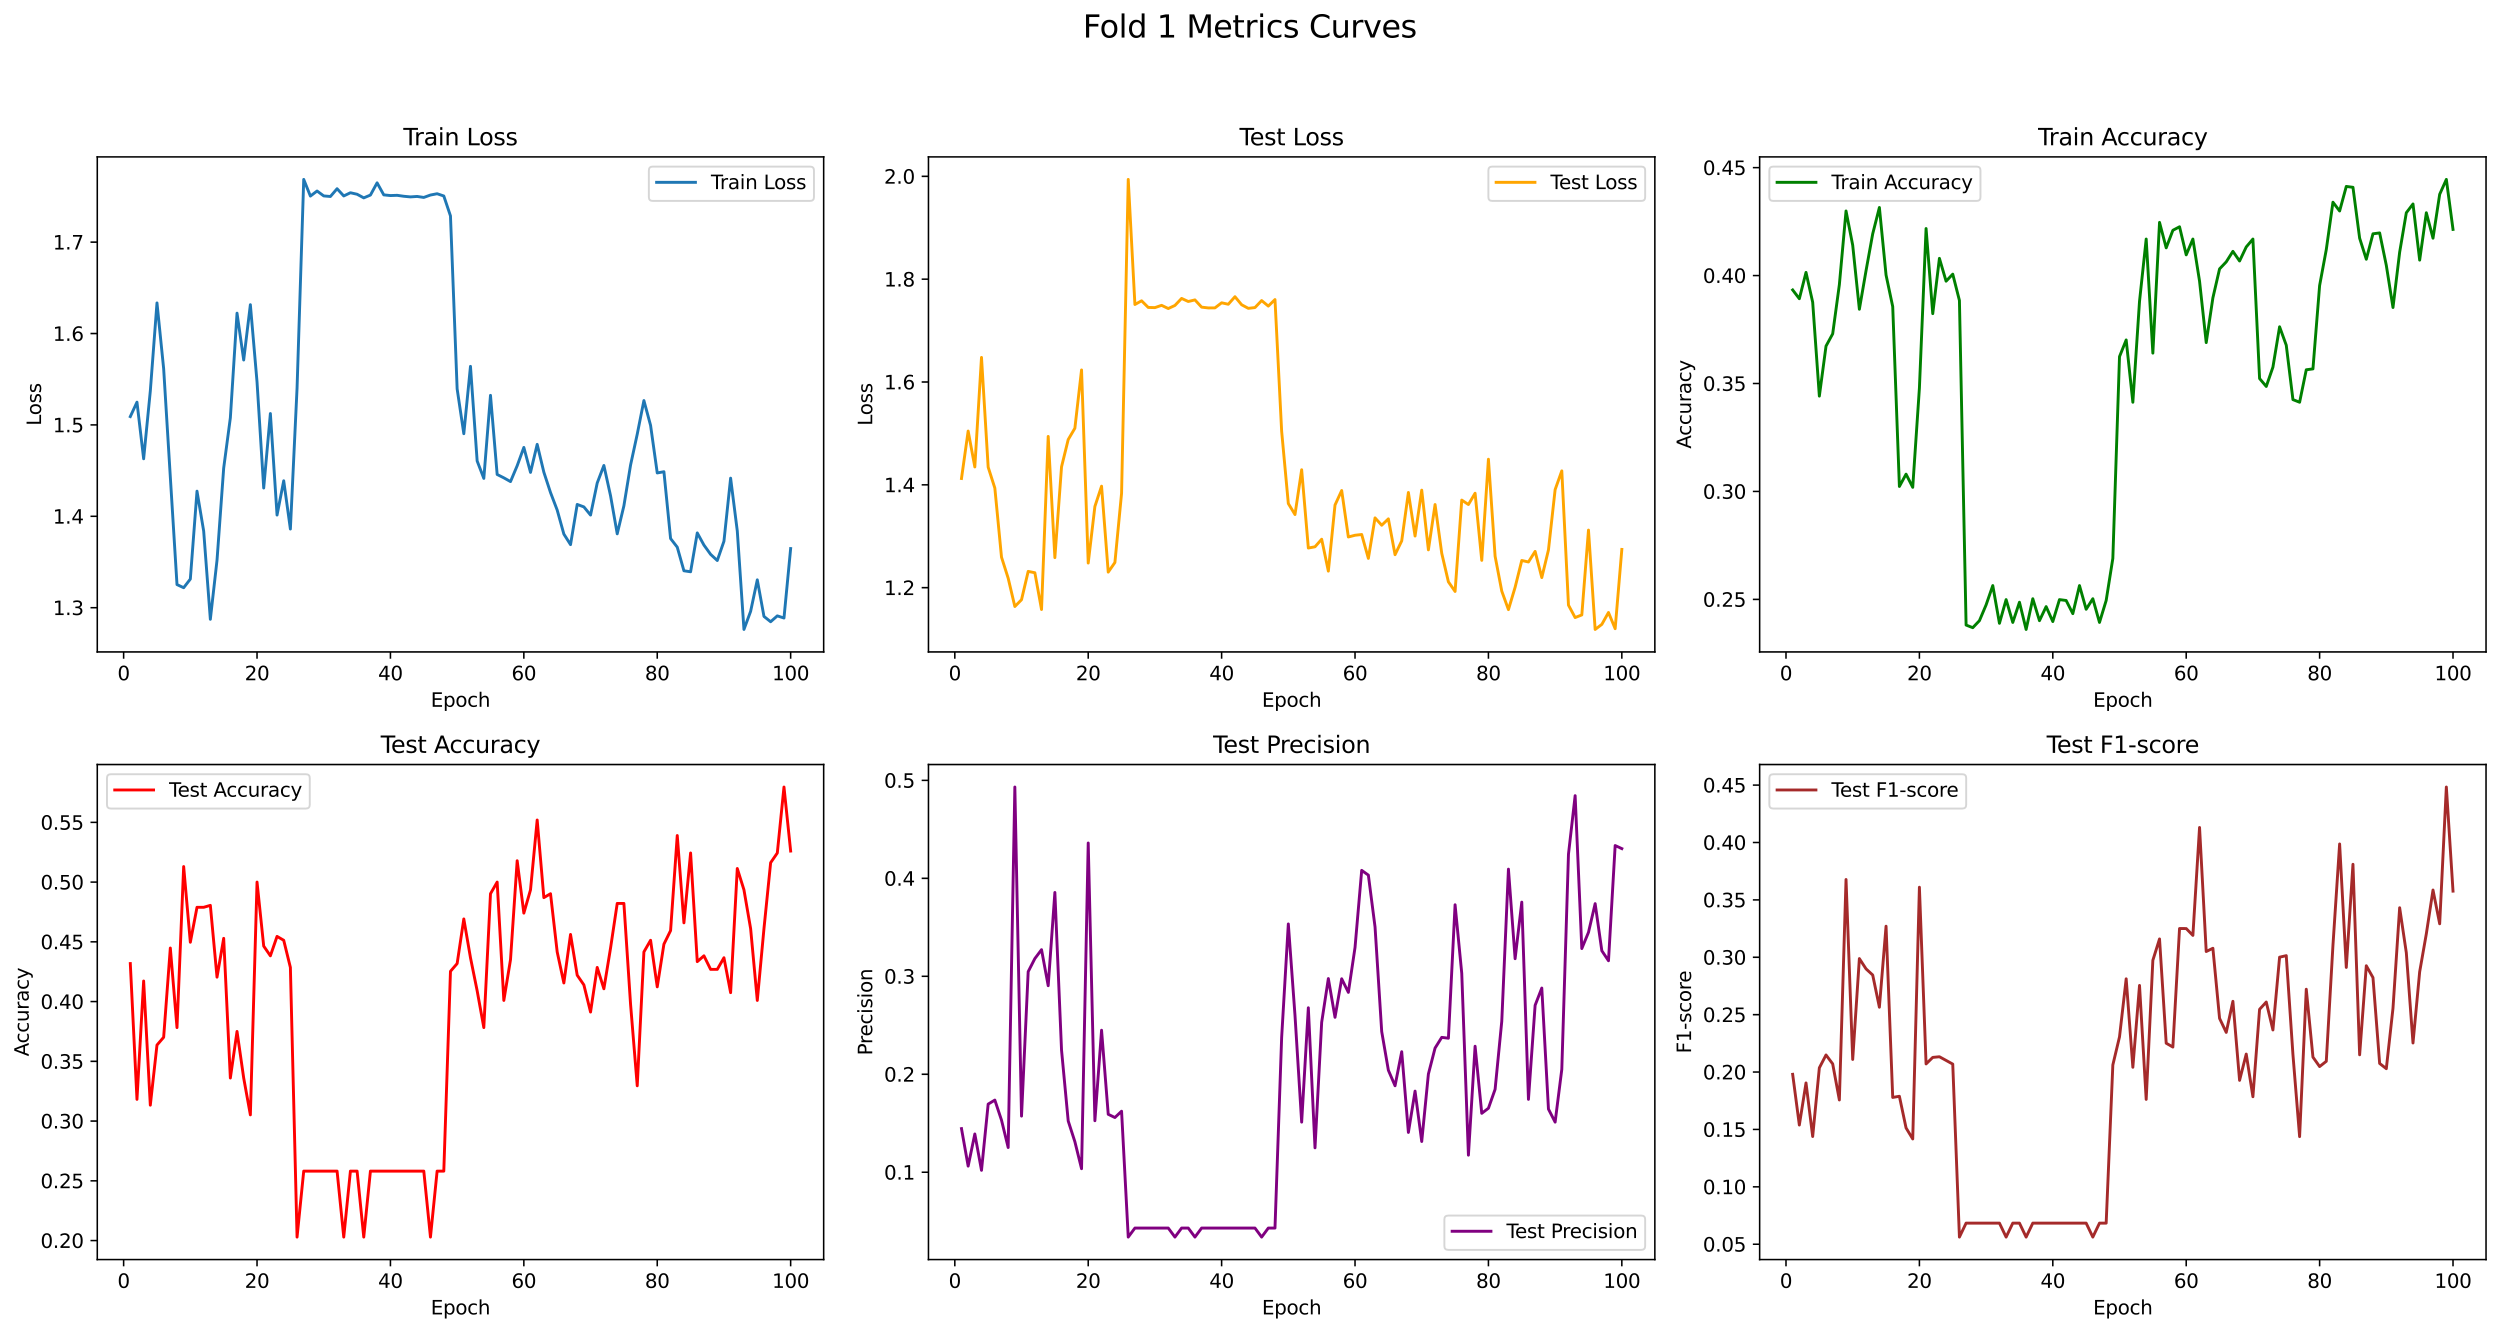 <?xml version="1.0" encoding="utf-8" standalone="no"?>
<!DOCTYPE svg PUBLIC "-//W3C//DTD SVG 1.1//EN"
  "http://www.w3.org/Graphics/SVG/1.1/DTD/svg11.dtd">
<svg xmlns:xlink="http://www.w3.org/1999/xlink" width="1288.614pt" height="686.796pt" viewBox="0 0 1288.614 686.796" xmlns="http://www.w3.org/2000/svg" version="1.1">
 <defs>
  <style type="text/css">*{stroke-linejoin: round; stroke-linecap: butt}</style>
 </defs>
 <g id="figure_1">
  <g id="patch_1">
   <path d="M 0 686.796 
L 1288.614 686.796 
L 1288.614 0 
L 0 0 
z
" style="fill: #ffffff"/>
  </g>
  <g id="axes_1">
   <g id="patch_2">
    <path d="M 50.144 336.04 
L 424.554 336.04 
L 424.554 80.88 
L 50.144 80.88 
z
" style="fill: #ffffff"/>
   </g>
   <g id="matplotlib.axis_1">
    <g id="xtick_1">
     <g id="line2d_1">
      <defs>
       <path id="me0c1742c3a" d="M 0 0 
L 0 3.5 
" style="stroke: #000000; stroke-width: 0.8"/>
      </defs>
      <g>
       <use xlink:href="#me0c1742c3a" x="63.724" y="336.04" style="stroke: #000000; stroke-width: 0.8"/>
      </g>
     </g>
     <g id="text_1">
      <!-- 0 -->
      <g transform="translate(60.543 350.638) scale(0.1 -0.1)">
       <defs>
        <path id="DejaVuSans-30" d="M 2034 4250 
Q 1547 4250 1301 3770 
Q 1056 3291 1056 2328 
Q 1056 1369 1301 889 
Q 1547 409 2034 409 
Q 2525 409 2770 889 
Q 3016 1369 3016 2328 
Q 3016 3291 2770 3770 
Q 2525 4250 2034 4250 
z
M 2034 4750 
Q 2819 4750 3233 4129 
Q 3647 3509 3647 2328 
Q 3647 1150 3233 529 
Q 2819 -91 2034 -91 
Q 1250 -91 836 529 
Q 422 1150 422 2328 
Q 422 3509 836 4129 
Q 1250 4750 2034 4750 
z
" transform="scale(0.016)"/>
       </defs>
       <use xlink:href="#DejaVuSans-30"/>
      </g>
     </g>
    </g>
    <g id="xtick_2">
     <g id="line2d_2">
      <g>
       <use xlink:href="#me0c1742c3a" x="132.486" y="336.04" style="stroke: #000000; stroke-width: 0.8"/>
      </g>
     </g>
     <g id="text_2">
      <!-- 20 -->
      <g transform="translate(126.124 350.638) scale(0.1 -0.1)">
       <defs>
        <path id="DejaVuSans-32" d="M 1228 531 
L 3431 531 
L 3431 0 
L 469 0 
L 469 531 
Q 828 903 1448 1529 
Q 2069 2156 2228 2338 
Q 2531 2678 2651 2914 
Q 2772 3150 2772 3378 
Q 2772 3750 2511 3984 
Q 2250 4219 1831 4219 
Q 1534 4219 1204 4116 
Q 875 4013 500 3803 
L 500 4441 
Q 881 4594 1212 4672 
Q 1544 4750 1819 4750 
Q 2544 4750 2975 4387 
Q 3406 4025 3406 3419 
Q 3406 3131 3298 2873 
Q 3191 2616 2906 2266 
Q 2828 2175 2409 1742 
Q 1991 1309 1228 531 
z
" transform="scale(0.016)"/>
       </defs>
       <use xlink:href="#DejaVuSans-32"/>
       <use xlink:href="#DejaVuSans-30" transform="translate(63.623 0)"/>
      </g>
     </g>
    </g>
    <g id="xtick_3">
     <g id="line2d_3">
      <g>
       <use xlink:href="#me0c1742c3a" x="201.249" y="336.04" style="stroke: #000000; stroke-width: 0.8"/>
      </g>
     </g>
     <g id="text_3">
      <!-- 40 -->
      <g transform="translate(194.886 350.638) scale(0.1 -0.1)">
       <defs>
        <path id="DejaVuSans-34" d="M 2419 4116 
L 825 1625 
L 2419 1625 
L 2419 4116 
z
M 2253 4666 
L 3047 4666 
L 3047 1625 
L 3713 1625 
L 3713 1100 
L 3047 1100 
L 3047 0 
L 2419 0 
L 2419 1100 
L 313 1100 
L 313 1709 
L 2253 4666 
z
" transform="scale(0.016)"/>
       </defs>
       <use xlink:href="#DejaVuSans-34"/>
       <use xlink:href="#DejaVuSans-30" transform="translate(63.623 0)"/>
      </g>
     </g>
    </g>
    <g id="xtick_4">
     <g id="line2d_4">
      <g>
       <use xlink:href="#me0c1742c3a" x="270.011" y="336.04" style="stroke: #000000; stroke-width: 0.8"/>
      </g>
     </g>
     <g id="text_4">
      <!-- 60 -->
      <g transform="translate(263.648 350.638) scale(0.1 -0.1)">
       <defs>
        <path id="DejaVuSans-36" d="M 2113 2584 
Q 1688 2584 1439 2293 
Q 1191 2003 1191 1497 
Q 1191 994 1439 701 
Q 1688 409 2113 409 
Q 2538 409 2786 701 
Q 3034 994 3034 1497 
Q 3034 2003 2786 2293 
Q 2538 2584 2113 2584 
z
M 3366 4563 
L 3366 3988 
Q 3128 4100 2886 4159 
Q 2644 4219 2406 4219 
Q 1781 4219 1451 3797 
Q 1122 3375 1075 2522 
Q 1259 2794 1537 2939 
Q 1816 3084 2150 3084 
Q 2853 3084 3261 2657 
Q 3669 2231 3669 1497 
Q 3669 778 3244 343 
Q 2819 -91 2113 -91 
Q 1303 -91 875 529 
Q 447 1150 447 2328 
Q 447 3434 972 4092 
Q 1497 4750 2381 4750 
Q 2619 4750 2861 4703 
Q 3103 4656 3366 4563 
z
" transform="scale(0.016)"/>
       </defs>
       <use xlink:href="#DejaVuSans-36"/>
       <use xlink:href="#DejaVuSans-30" transform="translate(63.623 0)"/>
      </g>
     </g>
    </g>
    <g id="xtick_5">
     <g id="line2d_5">
      <g>
       <use xlink:href="#me0c1742c3a" x="338.773" y="336.04" style="stroke: #000000; stroke-width: 0.8"/>
      </g>
     </g>
     <g id="text_5">
      <!-- 80 -->
      <g transform="translate(332.41 350.638) scale(0.1 -0.1)">
       <defs>
        <path id="DejaVuSans-38" d="M 2034 2216 
Q 1584 2216 1326 1975 
Q 1069 1734 1069 1313 
Q 1069 891 1326 650 
Q 1584 409 2034 409 
Q 2484 409 2743 651 
Q 3003 894 3003 1313 
Q 3003 1734 2745 1975 
Q 2488 2216 2034 2216 
z
M 1403 2484 
Q 997 2584 770 2862 
Q 544 3141 544 3541 
Q 544 4100 942 4425 
Q 1341 4750 2034 4750 
Q 2731 4750 3128 4425 
Q 3525 4100 3525 3541 
Q 3525 3141 3298 2862 
Q 3072 2584 2669 2484 
Q 3125 2378 3379 2068 
Q 3634 1759 3634 1313 
Q 3634 634 3220 271 
Q 2806 -91 2034 -91 
Q 1263 -91 848 271 
Q 434 634 434 1313 
Q 434 1759 690 2068 
Q 947 2378 1403 2484 
z
M 1172 3481 
Q 1172 3119 1398 2916 
Q 1625 2713 2034 2713 
Q 2441 2713 2670 2916 
Q 2900 3119 2900 3481 
Q 2900 3844 2670 4047 
Q 2441 4250 2034 4250 
Q 1625 4250 1398 4047 
Q 1172 3844 1172 3481 
z
" transform="scale(0.016)"/>
       </defs>
       <use xlink:href="#DejaVuSans-38"/>
       <use xlink:href="#DejaVuSans-30" transform="translate(63.623 0)"/>
      </g>
     </g>
    </g>
    <g id="xtick_6">
     <g id="line2d_6">
      <g>
       <use xlink:href="#me0c1742c3a" x="407.535" y="336.04" style="stroke: #000000; stroke-width: 0.8"/>
      </g>
     </g>
     <g id="text_6">
      <!-- 100 -->
      <g transform="translate(397.991 350.638) scale(0.1 -0.1)">
       <defs>
        <path id="DejaVuSans-31" d="M 794 531 
L 1825 531 
L 1825 4091 
L 703 3866 
L 703 4441 
L 1819 4666 
L 2450 4666 
L 2450 531 
L 3481 531 
L 3481 0 
L 794 0 
L 794 531 
z
" transform="scale(0.016)"/>
       </defs>
       <use xlink:href="#DejaVuSans-31"/>
       <use xlink:href="#DejaVuSans-30" transform="translate(63.623 0)"/>
       <use xlink:href="#DejaVuSans-30" transform="translate(127.246 0)"/>
      </g>
     </g>
    </g>
    <g id="text_7">
     <!-- Epoch -->
     <g transform="translate(222.038 364.317) scale(0.1 -0.1)">
      <defs>
       <path id="DejaVuSans-45" d="M 628 4666 
L 3578 4666 
L 3578 4134 
L 1259 4134 
L 1259 2753 
L 3481 2753 
L 3481 2222 
L 1259 2222 
L 1259 531 
L 3634 531 
L 3634 0 
L 628 0 
L 628 4666 
z
" transform="scale(0.016)"/>
       <path id="DejaVuSans-70" d="M 1159 525 
L 1159 -1331 
L 581 -1331 
L 581 3500 
L 1159 3500 
L 1159 2969 
Q 1341 3281 1617 3432 
Q 1894 3584 2278 3584 
Q 2916 3584 3314 3078 
Q 3713 2572 3713 1747 
Q 3713 922 3314 415 
Q 2916 -91 2278 -91 
Q 1894 -91 1617 61 
Q 1341 213 1159 525 
z
M 3116 1747 
Q 3116 2381 2855 2742 
Q 2594 3103 2138 3103 
Q 1681 3103 1420 2742 
Q 1159 2381 1159 1747 
Q 1159 1113 1420 752 
Q 1681 391 2138 391 
Q 2594 391 2855 752 
Q 3116 1113 3116 1747 
z
" transform="scale(0.016)"/>
       <path id="DejaVuSans-6f" d="M 1959 3097 
Q 1497 3097 1228 2736 
Q 959 2375 959 1747 
Q 959 1119 1226 758 
Q 1494 397 1959 397 
Q 2419 397 2687 759 
Q 2956 1122 2956 1747 
Q 2956 2369 2687 2733 
Q 2419 3097 1959 3097 
z
M 1959 3584 
Q 2709 3584 3137 3096 
Q 3566 2609 3566 1747 
Q 3566 888 3137 398 
Q 2709 -91 1959 -91 
Q 1206 -91 779 398 
Q 353 888 353 1747 
Q 353 2609 779 3096 
Q 1206 3584 1959 3584 
z
" transform="scale(0.016)"/>
       <path id="DejaVuSans-63" d="M 3122 3366 
L 3122 2828 
Q 2878 2963 2633 3030 
Q 2388 3097 2138 3097 
Q 1578 3097 1268 2742 
Q 959 2388 959 1747 
Q 959 1106 1268 751 
Q 1578 397 2138 397 
Q 2388 397 2633 464 
Q 2878 531 3122 666 
L 3122 134 
Q 2881 22 2623 -34 
Q 2366 -91 2075 -91 
Q 1284 -91 818 406 
Q 353 903 353 1747 
Q 353 2603 823 3093 
Q 1294 3584 2113 3584 
Q 2378 3584 2631 3529 
Q 2884 3475 3122 3366 
z
" transform="scale(0.016)"/>
       <path id="DejaVuSans-68" d="M 3513 2113 
L 3513 0 
L 2938 0 
L 2938 2094 
Q 2938 2591 2744 2837 
Q 2550 3084 2163 3084 
Q 1697 3084 1428 2787 
Q 1159 2491 1159 1978 
L 1159 0 
L 581 0 
L 581 4863 
L 1159 4863 
L 1159 2956 
Q 1366 3272 1645 3428 
Q 1925 3584 2291 3584 
Q 2894 3584 3203 3211 
Q 3513 2838 3513 2113 
z
" transform="scale(0.016)"/>
      </defs>
      <use xlink:href="#DejaVuSans-45"/>
      <use xlink:href="#DejaVuSans-70" transform="translate(63.184 0)"/>
      <use xlink:href="#DejaVuSans-6f" transform="translate(126.66 0)"/>
      <use xlink:href="#DejaVuSans-63" transform="translate(187.842 0)"/>
      <use xlink:href="#DejaVuSans-68" transform="translate(242.822 0)"/>
     </g>
    </g>
   </g>
   <g id="matplotlib.axis_2">
    <g id="ytick_1">
     <g id="line2d_7">
      <defs>
       <path id="mf16503715d" d="M 0 0 
L -3.5 0 
" style="stroke: #000000; stroke-width: 0.8"/>
      </defs>
      <g>
       <use xlink:href="#mf16503715d" x="50.144" y="313.233" style="stroke: #000000; stroke-width: 0.8"/>
      </g>
     </g>
     <g id="text_8">
      <!-- 1.3 -->
      <g transform="translate(27.241 317.032) scale(0.1 -0.1)">
       <defs>
        <path id="DejaVuSans-2e" d="M 684 794 
L 1344 794 
L 1344 0 
L 684 0 
L 684 794 
z
" transform="scale(0.016)"/>
        <path id="DejaVuSans-33" d="M 2597 2516 
Q 3050 2419 3304 2112 
Q 3559 1806 3559 1356 
Q 3559 666 3084 287 
Q 2609 -91 1734 -91 
Q 1441 -91 1130 -33 
Q 819 25 488 141 
L 488 750 
Q 750 597 1062 519 
Q 1375 441 1716 441 
Q 2309 441 2620 675 
Q 2931 909 2931 1356 
Q 2931 1769 2642 2001 
Q 2353 2234 1838 2234 
L 1294 2234 
L 1294 2753 
L 1863 2753 
Q 2328 2753 2575 2939 
Q 2822 3125 2822 3475 
Q 2822 3834 2567 4026 
Q 2313 4219 1838 4219 
Q 1578 4219 1281 4162 
Q 984 4106 628 3988 
L 628 4550 
Q 988 4650 1302 4700 
Q 1616 4750 1894 4750 
Q 2613 4750 3031 4423 
Q 3450 4097 3450 3541 
Q 3450 3153 3228 2886 
Q 3006 2619 2597 2516 
z
" transform="scale(0.016)"/>
       </defs>
       <use xlink:href="#DejaVuSans-31"/>
       <use xlink:href="#DejaVuSans-2e" transform="translate(63.623 0)"/>
       <use xlink:href="#DejaVuSans-33" transform="translate(95.41 0)"/>
      </g>
     </g>
    </g>
    <g id="ytick_2">
     <g id="line2d_8">
      <g>
       <use xlink:href="#mf16503715d" x="50.144" y="266.127" style="stroke: #000000; stroke-width: 0.8"/>
      </g>
     </g>
     <g id="text_9">
      <!-- 1.4 -->
      <g transform="translate(27.241 269.926) scale(0.1 -0.1)">
       <use xlink:href="#DejaVuSans-31"/>
       <use xlink:href="#DejaVuSans-2e" transform="translate(63.623 0)"/>
       <use xlink:href="#DejaVuSans-34" transform="translate(95.41 0)"/>
      </g>
     </g>
    </g>
    <g id="ytick_3">
     <g id="line2d_9">
      <g>
       <use xlink:href="#mf16503715d" x="50.144" y="219.021" style="stroke: #000000; stroke-width: 0.8"/>
      </g>
     </g>
     <g id="text_10">
      <!-- 1.5 -->
      <g transform="translate(27.241 222.82) scale(0.1 -0.1)">
       <defs>
        <path id="DejaVuSans-35" d="M 691 4666 
L 3169 4666 
L 3169 4134 
L 1269 4134 
L 1269 2991 
Q 1406 3038 1543 3061 
Q 1681 3084 1819 3084 
Q 2600 3084 3056 2656 
Q 3513 2228 3513 1497 
Q 3513 744 3044 326 
Q 2575 -91 1722 -91 
Q 1428 -91 1123 -41 
Q 819 9 494 109 
L 494 744 
Q 775 591 1075 516 
Q 1375 441 1709 441 
Q 2250 441 2565 725 
Q 2881 1009 2881 1497 
Q 2881 1984 2565 2268 
Q 2250 2553 1709 2553 
Q 1456 2553 1204 2497 
Q 953 2441 691 2322 
L 691 4666 
z
" transform="scale(0.016)"/>
       </defs>
       <use xlink:href="#DejaVuSans-31"/>
       <use xlink:href="#DejaVuSans-2e" transform="translate(63.623 0)"/>
       <use xlink:href="#DejaVuSans-35" transform="translate(95.41 0)"/>
      </g>
     </g>
    </g>
    <g id="ytick_4">
     <g id="line2d_10">
      <g>
       <use xlink:href="#mf16503715d" x="50.144" y="171.915" style="stroke: #000000; stroke-width: 0.8"/>
      </g>
     </g>
     <g id="text_11">
      <!-- 1.6 -->
      <g transform="translate(27.241 175.714) scale(0.1 -0.1)">
       <use xlink:href="#DejaVuSans-31"/>
       <use xlink:href="#DejaVuSans-2e" transform="translate(63.623 0)"/>
       <use xlink:href="#DejaVuSans-36" transform="translate(95.41 0)"/>
      </g>
     </g>
    </g>
    <g id="ytick_5">
     <g id="line2d_11">
      <g>
       <use xlink:href="#mf16503715d" x="50.144" y="124.809" style="stroke: #000000; stroke-width: 0.8"/>
      </g>
     </g>
     <g id="text_12">
      <!-- 1.7 -->
      <g transform="translate(27.241 128.608) scale(0.1 -0.1)">
       <defs>
        <path id="DejaVuSans-37" d="M 525 4666 
L 3525 4666 
L 3525 4397 
L 1831 0 
L 1172 0 
L 2766 4134 
L 525 4134 
L 525 4666 
z
" transform="scale(0.016)"/>
       </defs>
       <use xlink:href="#DejaVuSans-31"/>
       <use xlink:href="#DejaVuSans-2e" transform="translate(63.623 0)"/>
       <use xlink:href="#DejaVuSans-37" transform="translate(95.41 0)"/>
      </g>
     </g>
    </g>
    <g id="text_13">
     <!-- Loss -->
     <g transform="translate(21.161 219.427) rotate(-90) scale(0.1 -0.1)">
      <defs>
       <path id="DejaVuSans-4c" d="M 628 4666 
L 1259 4666 
L 1259 531 
L 3531 531 
L 3531 0 
L 628 0 
L 628 4666 
z
" transform="scale(0.016)"/>
       <path id="DejaVuSans-73" d="M 2834 3397 
L 2834 2853 
Q 2591 2978 2328 3040 
Q 2066 3103 1784 3103 
Q 1356 3103 1142 2972 
Q 928 2841 928 2578 
Q 928 2378 1081 2264 
Q 1234 2150 1697 2047 
L 1894 2003 
Q 2506 1872 2764 1633 
Q 3022 1394 3022 966 
Q 3022 478 2636 193 
Q 2250 -91 1575 -91 
Q 1294 -91 989 -36 
Q 684 19 347 128 
L 347 722 
Q 666 556 975 473 
Q 1284 391 1588 391 
Q 1994 391 2212 530 
Q 2431 669 2431 922 
Q 2431 1156 2273 1281 
Q 2116 1406 1581 1522 
L 1381 1569 
Q 847 1681 609 1914 
Q 372 2147 372 2553 
Q 372 3047 722 3315 
Q 1072 3584 1716 3584 
Q 2034 3584 2315 3537 
Q 2597 3491 2834 3397 
z
" transform="scale(0.016)"/>
      </defs>
      <use xlink:href="#DejaVuSans-4c"/>
      <use xlink:href="#DejaVuSans-6f" transform="translate(53.963 0)"/>
      <use xlink:href="#DejaVuSans-73" transform="translate(115.145 0)"/>
      <use xlink:href="#DejaVuSans-73" transform="translate(167.244 0)"/>
     </g>
    </g>
   </g>
   <g id="line2d_12">
    <path d="M 67.162 214.724 
L 70.6 207.298 
L 74.039 236.477 
L 77.477 201.548 
L 80.915 156.148 
L 84.353 190.042 
L 87.791 245.879 
L 91.229 301.315 
L 94.667 302.936 
L 98.105 298.474 
L 101.543 253.18 
L 104.982 273.736 
L 108.42 319.205 
L 111.858 288.776 
L 115.296 241.278 
L 118.734 215.365 
L 122.172 161.432 
L 125.61 185.561 
L 129.048 157.058 
L 132.486 196.882 
L 135.925 251.539 
L 139.363 213.157 
L 142.801 265.479 
L 146.239 247.817 
L 149.677 272.684 
L 153.115 200.032 
L 156.553 92.478 
L 159.991 101.068 
L 163.429 98.457 
L 166.868 100.988 
L 170.306 101.279 
L 173.744 97.281 
L 177.182 100.998 
L 180.62 99.352 
L 184.058 100.124 
L 187.496 101.991 
L 190.934 100.545 
L 194.372 94.255 
L 197.811 100.446 
L 201.249 100.8 
L 204.687 100.674 
L 208.125 101.167 
L 211.563 101.488 
L 215.001 101.257 
L 218.439 101.766 
L 221.877 100.528 
L 225.315 99.861 
L 228.753 101.023 
L 232.192 111.29 
L 235.63 200.44 
L 239.068 223.546 
L 242.506 188.834 
L 245.944 237.598 
L 249.382 246.583 
L 252.82 203.777 
L 256.258 244.561 
L 259.696 246.301 
L 263.135 248.233 
L 266.573 240.07 
L 270.011 230.626 
L 273.449 243.492 
L 276.887 229.052 
L 280.325 243.4 
L 283.763 253.89 
L 287.201 262.918 
L 290.639 275.29 
L 294.078 280.725 
L 297.516 260.015 
L 300.954 261.275 
L 304.392 265.485 
L 307.83 248.963 
L 311.268 239.924 
L 314.706 255.542 
L 318.144 275.156 
L 321.582 260.72 
L 325.021 239.71 
L 328.459 223.805 
L 331.897 206.465 
L 335.335 219.256 
L 338.773 243.776 
L 342.211 243.152 
L 345.649 277.596 
L 349.087 282.035 
L 352.525 294.203 
L 355.963 294.72 
L 359.402 274.694 
L 362.84 280.956 
L 366.278 285.735 
L 369.716 288.915 
L 373.154 278.978 
L 376.592 246.472 
L 380.03 273.682 
L 383.468 324.442 
L 386.906 315.11 
L 390.345 298.879 
L 393.783 317.731 
L 397.221 320.47 
L 400.659 317.448 
L 404.097 318.559 
L 407.535 282.749 
" clip-path="url(#p058fefd44e)" style="fill: none; stroke: #1f77b4; stroke-width: 1.5; stroke-linecap: square"/>
   </g>
   <g id="patch_3">
    <path d="M 50.144 336.04 
L 50.144 80.88 
" style="fill: none; stroke: #000000; stroke-width: 0.8; stroke-linejoin: miter; stroke-linecap: square"/>
   </g>
   <g id="patch_4">
    <path d="M 424.554 336.04 
L 424.554 80.88 
" style="fill: none; stroke: #000000; stroke-width: 0.8; stroke-linejoin: miter; stroke-linecap: square"/>
   </g>
   <g id="patch_5">
    <path d="M 50.144 336.04 
L 424.554 336.04 
" style="fill: none; stroke: #000000; stroke-width: 0.8; stroke-linejoin: miter; stroke-linecap: square"/>
   </g>
   <g id="patch_6">
    <path d="M 50.144 80.88 
L 424.554 80.88 
" style="fill: none; stroke: #000000; stroke-width: 0.8; stroke-linejoin: miter; stroke-linecap: square"/>
   </g>
   <g id="text_14">
    <!-- Train Loss -->
    <g transform="translate(207.889 74.88) scale(0.12 -0.12)">
     <defs>
      <path id="DejaVuSans-54" d="M -19 4666 
L 3928 4666 
L 3928 4134 
L 2272 4134 
L 2272 0 
L 1638 0 
L 1638 4134 
L -19 4134 
L -19 4666 
z
" transform="scale(0.016)"/>
      <path id="DejaVuSans-72" d="M 2631 2963 
Q 2534 3019 2420 3045 
Q 2306 3072 2169 3072 
Q 1681 3072 1420 2755 
Q 1159 2438 1159 1844 
L 1159 0 
L 581 0 
L 581 3500 
L 1159 3500 
L 1159 2956 
Q 1341 3275 1631 3429 
Q 1922 3584 2338 3584 
Q 2397 3584 2469 3576 
Q 2541 3569 2628 3553 
L 2631 2963 
z
" transform="scale(0.016)"/>
      <path id="DejaVuSans-61" d="M 2194 1759 
Q 1497 1759 1228 1600 
Q 959 1441 959 1056 
Q 959 750 1161 570 
Q 1363 391 1709 391 
Q 2188 391 2477 730 
Q 2766 1069 2766 1631 
L 2766 1759 
L 2194 1759 
z
M 3341 1997 
L 3341 0 
L 2766 0 
L 2766 531 
Q 2569 213 2275 61 
Q 1981 -91 1556 -91 
Q 1019 -91 701 211 
Q 384 513 384 1019 
Q 384 1609 779 1909 
Q 1175 2209 1959 2209 
L 2766 2209 
L 2766 2266 
Q 2766 2663 2505 2880 
Q 2244 3097 1772 3097 
Q 1472 3097 1187 3025 
Q 903 2953 641 2809 
L 641 3341 
Q 956 3463 1253 3523 
Q 1550 3584 1831 3584 
Q 2591 3584 2966 3190 
Q 3341 2797 3341 1997 
z
" transform="scale(0.016)"/>
      <path id="DejaVuSans-69" d="M 603 3500 
L 1178 3500 
L 1178 0 
L 603 0 
L 603 3500 
z
M 603 4863 
L 1178 4863 
L 1178 4134 
L 603 4134 
L 603 4863 
z
" transform="scale(0.016)"/>
      <path id="DejaVuSans-6e" d="M 3513 2113 
L 3513 0 
L 2938 0 
L 2938 2094 
Q 2938 2591 2744 2837 
Q 2550 3084 2163 3084 
Q 1697 3084 1428 2787 
Q 1159 2491 1159 1978 
L 1159 0 
L 581 0 
L 581 3500 
L 1159 3500 
L 1159 2956 
Q 1366 3272 1645 3428 
Q 1925 3584 2291 3584 
Q 2894 3584 3203 3211 
Q 3513 2838 3513 2113 
z
" transform="scale(0.016)"/>
      <path id="DejaVuSans-20" transform="scale(0.016)"/>
     </defs>
     <use xlink:href="#DejaVuSans-54"/>
     <use xlink:href="#DejaVuSans-72" transform="translate(46.334 0)"/>
     <use xlink:href="#DejaVuSans-61" transform="translate(87.447 0)"/>
     <use xlink:href="#DejaVuSans-69" transform="translate(148.727 0)"/>
     <use xlink:href="#DejaVuSans-6e" transform="translate(176.51 0)"/>
     <use xlink:href="#DejaVuSans-20" transform="translate(239.889 0)"/>
     <use xlink:href="#DejaVuSans-4c" transform="translate(271.676 0)"/>
     <use xlink:href="#DejaVuSans-6f" transform="translate(325.639 0)"/>
     <use xlink:href="#DejaVuSans-73" transform="translate(386.82 0)"/>
     <use xlink:href="#DejaVuSans-73" transform="translate(438.92 0)"/>
    </g>
   </g>
   <g id="legend_1">
    <g id="patch_7">
     <path d="M 336.454 103.558 
L 417.554 103.558 
Q 419.554 103.558 419.554 101.558 
L 419.554 87.88 
Q 419.554 85.88 417.554 85.88 
L 336.454 85.88 
Q 334.454 85.88 334.454 87.88 
L 334.454 101.558 
Q 334.454 103.558 336.454 103.558 
z
" style="fill: #ffffff; opacity: 0.8; stroke: #cccccc; stroke-linejoin: miter"/>
    </g>
    <g id="line2d_13">
     <path d="M 338.454 93.978 
L 348.454 93.978 
L 358.454 93.978 
" style="fill: none; stroke: #1f77b4; stroke-width: 1.5; stroke-linecap: square"/>
    </g>
    <g id="text_15">
     <!-- Train Loss -->
     <g transform="translate(366.454 97.478) scale(0.1 -0.1)">
      <use xlink:href="#DejaVuSans-54"/>
      <use xlink:href="#DejaVuSans-72" transform="translate(46.334 0)"/>
      <use xlink:href="#DejaVuSans-61" transform="translate(87.447 0)"/>
      <use xlink:href="#DejaVuSans-69" transform="translate(148.727 0)"/>
      <use xlink:href="#DejaVuSans-6e" transform="translate(176.51 0)"/>
      <use xlink:href="#DejaVuSans-20" transform="translate(239.889 0)"/>
      <use xlink:href="#DejaVuSans-4c" transform="translate(271.676 0)"/>
      <use xlink:href="#DejaVuSans-6f" transform="translate(325.639 0)"/>
      <use xlink:href="#DejaVuSans-73" transform="translate(386.82 0)"/>
      <use xlink:href="#DejaVuSans-73" transform="translate(438.92 0)"/>
     </g>
    </g>
   </g>
  </g>
  <g id="axes_2">
   <g id="patch_8">
    <path d="M 478.574 336.04 
L 852.984 336.04 
L 852.984 80.88 
L 478.574 80.88 
z
" style="fill: #ffffff"/>
   </g>
   <g id="matplotlib.axis_3">
    <g id="xtick_7">
     <g id="line2d_14">
      <g>
       <use xlink:href="#me0c1742c3a" x="492.154" y="336.04" style="stroke: #000000; stroke-width: 0.8"/>
      </g>
     </g>
     <g id="text_16">
      <!-- 0 -->
      <g transform="translate(488.973 350.638) scale(0.1 -0.1)">
       <use xlink:href="#DejaVuSans-30"/>
      </g>
     </g>
    </g>
    <g id="xtick_8">
     <g id="line2d_15">
      <g>
       <use xlink:href="#me0c1742c3a" x="560.916" y="336.04" style="stroke: #000000; stroke-width: 0.8"/>
      </g>
     </g>
     <g id="text_17">
      <!-- 20 -->
      <g transform="translate(554.554 350.638) scale(0.1 -0.1)">
       <use xlink:href="#DejaVuSans-32"/>
       <use xlink:href="#DejaVuSans-30" transform="translate(63.623 0)"/>
      </g>
     </g>
    </g>
    <g id="xtick_9">
     <g id="line2d_16">
      <g>
       <use xlink:href="#me0c1742c3a" x="629.679" y="336.04" style="stroke: #000000; stroke-width: 0.8"/>
      </g>
     </g>
     <g id="text_18">
      <!-- 40 -->
      <g transform="translate(623.316 350.638) scale(0.1 -0.1)">
       <use xlink:href="#DejaVuSans-34"/>
       <use xlink:href="#DejaVuSans-30" transform="translate(63.623 0)"/>
      </g>
     </g>
    </g>
    <g id="xtick_10">
     <g id="line2d_17">
      <g>
       <use xlink:href="#me0c1742c3a" x="698.441" y="336.04" style="stroke: #000000; stroke-width: 0.8"/>
      </g>
     </g>
     <g id="text_19">
      <!-- 60 -->
      <g transform="translate(692.078 350.638) scale(0.1 -0.1)">
       <use xlink:href="#DejaVuSans-36"/>
       <use xlink:href="#DejaVuSans-30" transform="translate(63.623 0)"/>
      </g>
     </g>
    </g>
    <g id="xtick_11">
     <g id="line2d_18">
      <g>
       <use xlink:href="#me0c1742c3a" x="767.203" y="336.04" style="stroke: #000000; stroke-width: 0.8"/>
      </g>
     </g>
     <g id="text_20">
      <!-- 80 -->
      <g transform="translate(760.84 350.638) scale(0.1 -0.1)">
       <use xlink:href="#DejaVuSans-38"/>
       <use xlink:href="#DejaVuSans-30" transform="translate(63.623 0)"/>
      </g>
     </g>
    </g>
    <g id="xtick_12">
     <g id="line2d_19">
      <g>
       <use xlink:href="#me0c1742c3a" x="835.965" y="336.04" style="stroke: #000000; stroke-width: 0.8"/>
      </g>
     </g>
     <g id="text_21">
      <!-- 100 -->
      <g transform="translate(826.421 350.638) scale(0.1 -0.1)">
       <use xlink:href="#DejaVuSans-31"/>
       <use xlink:href="#DejaVuSans-30" transform="translate(63.623 0)"/>
       <use xlink:href="#DejaVuSans-30" transform="translate(127.246 0)"/>
      </g>
     </g>
    </g>
    <g id="text_22">
     <!-- Epoch -->
     <g transform="translate(650.468 364.317) scale(0.1 -0.1)">
      <use xlink:href="#DejaVuSans-45"/>
      <use xlink:href="#DejaVuSans-70" transform="translate(63.184 0)"/>
      <use xlink:href="#DejaVuSans-6f" transform="translate(126.66 0)"/>
      <use xlink:href="#DejaVuSans-63" transform="translate(187.842 0)"/>
      <use xlink:href="#DejaVuSans-68" transform="translate(242.822 0)"/>
     </g>
    </g>
   </g>
   <g id="matplotlib.axis_4">
    <g id="ytick_6">
     <g id="line2d_20">
      <g>
       <use xlink:href="#mf16503715d" x="478.574" y="302.909" style="stroke: #000000; stroke-width: 0.8"/>
      </g>
     </g>
     <g id="text_23">
      <!-- 1.2 -->
      <g transform="translate(455.671 306.708) scale(0.1 -0.1)">
       <use xlink:href="#DejaVuSans-31"/>
       <use xlink:href="#DejaVuSans-2e" transform="translate(63.623 0)"/>
       <use xlink:href="#DejaVuSans-32" transform="translate(95.41 0)"/>
      </g>
     </g>
    </g>
    <g id="ytick_7">
     <g id="line2d_21">
      <g>
       <use xlink:href="#mf16503715d" x="478.574" y="249.903" style="stroke: #000000; stroke-width: 0.8"/>
      </g>
     </g>
     <g id="text_24">
      <!-- 1.4 -->
      <g transform="translate(455.671 253.702) scale(0.1 -0.1)">
       <use xlink:href="#DejaVuSans-31"/>
       <use xlink:href="#DejaVuSans-2e" transform="translate(63.623 0)"/>
       <use xlink:href="#DejaVuSans-34" transform="translate(95.41 0)"/>
      </g>
     </g>
    </g>
    <g id="ytick_8">
     <g id="line2d_22">
      <g>
       <use xlink:href="#mf16503715d" x="478.574" y="196.897" style="stroke: #000000; stroke-width: 0.8"/>
      </g>
     </g>
     <g id="text_25">
      <!-- 1.6 -->
      <g transform="translate(455.671 200.696) scale(0.1 -0.1)">
       <use xlink:href="#DejaVuSans-31"/>
       <use xlink:href="#DejaVuSans-2e" transform="translate(63.623 0)"/>
       <use xlink:href="#DejaVuSans-36" transform="translate(95.41 0)"/>
      </g>
     </g>
    </g>
    <g id="ytick_9">
     <g id="line2d_23">
      <g>
       <use xlink:href="#mf16503715d" x="478.574" y="143.891" style="stroke: #000000; stroke-width: 0.8"/>
      </g>
     </g>
     <g id="text_26">
      <!-- 1.8 -->
      <g transform="translate(455.671 147.69) scale(0.1 -0.1)">
       <use xlink:href="#DejaVuSans-31"/>
       <use xlink:href="#DejaVuSans-2e" transform="translate(63.623 0)"/>
       <use xlink:href="#DejaVuSans-38" transform="translate(95.41 0)"/>
      </g>
     </g>
    </g>
    <g id="ytick_10">
     <g id="line2d_24">
      <g>
       <use xlink:href="#mf16503715d" x="478.574" y="90.885" style="stroke: #000000; stroke-width: 0.8"/>
      </g>
     </g>
     <g id="text_27">
      <!-- 2.0 -->
      <g transform="translate(455.671 94.684) scale(0.1 -0.1)">
       <use xlink:href="#DejaVuSans-32"/>
       <use xlink:href="#DejaVuSans-2e" transform="translate(63.623 0)"/>
       <use xlink:href="#DejaVuSans-30" transform="translate(95.41 0)"/>
      </g>
     </g>
    </g>
    <g id="text_28">
     <!-- Loss -->
     <g transform="translate(449.591 219.427) rotate(-90) scale(0.1 -0.1)">
      <use xlink:href="#DejaVuSans-4c"/>
      <use xlink:href="#DejaVuSans-6f" transform="translate(53.963 0)"/>
      <use xlink:href="#DejaVuSans-73" transform="translate(115.145 0)"/>
      <use xlink:href="#DejaVuSans-73" transform="translate(167.244 0)"/>
     </g>
    </g>
   </g>
   <g id="line2d_25">
    <path d="M 495.592 246.636 
L 499.03 222.192 
L 502.469 240.679 
L 505.907 184.24 
L 509.345 240.797 
L 512.783 251.573 
L 516.221 287.182 
L 519.659 298.041 
L 523.097 312.62 
L 526.535 309.129 
L 529.973 294.522 
L 533.412 295.218 
L 536.85 314.156 
L 540.288 224.96 
L 543.726 287.42 
L 547.164 240.624 
L 550.602 226.568 
L 554.04 220.733 
L 557.478 190.688 
L 560.916 290.218 
L 564.355 261.05 
L 567.793 250.607 
L 571.231 294.894 
L 574.669 289.936 
L 578.107 254.285 
L 581.545 92.478 
L 584.983 156.946 
L 588.421 155.049 
L 591.859 158.466 
L 595.298 158.561 
L 598.736 157.385 
L 602.174 159.033 
L 605.612 157.437 
L 609.05 153.825 
L 612.488 155.408 
L 615.926 154.585 
L 619.364 158.321 
L 622.802 158.717 
L 626.241 158.698 
L 629.679 156.076 
L 633.117 156.826 
L 636.555 152.936 
L 639.993 157.079 
L 643.431 158.934 
L 646.869 158.531 
L 650.307 154.928 
L 653.745 157.771 
L 657.183 154.417 
L 660.622 222.337 
L 664.06 259.554 
L 667.498 265.222 
L 670.936 242.133 
L 674.374 282.478 
L 677.812 281.838 
L 681.25 277.941 
L 684.688 294.383 
L 688.126 260.31 
L 691.565 252.843 
L 695.003 276.782 
L 698.441 275.897 
L 701.879 275.507 
L 705.317 287.817 
L 708.755 266.942 
L 712.193 270.728 
L 715.631 267.444 
L 719.069 285.914 
L 722.508 278.79 
L 725.946 253.844 
L 729.384 276.296 
L 732.822 252.65 
L 736.26 283.421 
L 739.698 260.061 
L 743.136 285.184 
L 746.574 299.913 
L 750.012 304.86 
L 753.451 257.77 
L 756.889 260.053 
L 760.327 254.243 
L 763.765 288.833 
L 767.203 236.712 
L 770.641 286.695 
L 774.079 304.689 
L 777.517 314.223 
L 780.955 302.716 
L 784.393 288.898 
L 787.832 289.668 
L 791.27 284.218 
L 794.708 297.708 
L 798.146 283.445 
L 801.584 252.369 
L 805.022 242.706 
L 808.46 311.908 
L 811.898 318.32 
L 815.336 316.958 
L 818.775 273.234 
L 822.213 324.442 
L 825.651 321.832 
L 829.089 315.706 
L 832.527 324.051 
L 835.965 283.194 
" clip-path="url(#p41fd66a05e)" style="fill: none; stroke: #ffa500; stroke-width: 1.5; stroke-linecap: square"/>
   </g>
   <g id="patch_9">
    <path d="M 478.574 336.04 
L 478.574 80.88 
" style="fill: none; stroke: #000000; stroke-width: 0.8; stroke-linejoin: miter; stroke-linecap: square"/>
   </g>
   <g id="patch_10">
    <path d="M 852.984 336.04 
L 852.984 80.88 
" style="fill: none; stroke: #000000; stroke-width: 0.8; stroke-linejoin: miter; stroke-linecap: square"/>
   </g>
   <g id="patch_11">
    <path d="M 478.574 336.04 
L 852.984 336.04 
" style="fill: none; stroke: #000000; stroke-width: 0.8; stroke-linejoin: miter; stroke-linecap: square"/>
   </g>
   <g id="patch_12">
    <path d="M 478.574 80.88 
L 852.984 80.88 
" style="fill: none; stroke: #000000; stroke-width: 0.8; stroke-linejoin: miter; stroke-linecap: square"/>
   </g>
   <g id="text_29">
    <!-- Test Loss -->
    <g transform="translate(638.897 74.88) scale(0.12 -0.12)">
     <defs>
      <path id="DejaVuSans-65" d="M 3597 1894 
L 3597 1613 
L 953 1613 
Q 991 1019 1311 708 
Q 1631 397 2203 397 
Q 2534 397 2845 478 
Q 3156 559 3463 722 
L 3463 178 
Q 3153 47 2828 -22 
Q 2503 -91 2169 -91 
Q 1331 -91 842 396 
Q 353 884 353 1716 
Q 353 2575 817 3079 
Q 1281 3584 2069 3584 
Q 2775 3584 3186 3129 
Q 3597 2675 3597 1894 
z
M 3022 2063 
Q 3016 2534 2758 2815 
Q 2500 3097 2075 3097 
Q 1594 3097 1305 2825 
Q 1016 2553 972 2059 
L 3022 2063 
z
" transform="scale(0.016)"/>
      <path id="DejaVuSans-74" d="M 1172 4494 
L 1172 3500 
L 2356 3500 
L 2356 3053 
L 1172 3053 
L 1172 1153 
Q 1172 725 1289 603 
Q 1406 481 1766 481 
L 2356 481 
L 2356 0 
L 1766 0 
Q 1100 0 847 248 
Q 594 497 594 1153 
L 594 3053 
L 172 3053 
L 172 3500 
L 594 3500 
L 594 4494 
L 1172 4494 
z
" transform="scale(0.016)"/>
     </defs>
     <use xlink:href="#DejaVuSans-54"/>
     <use xlink:href="#DejaVuSans-65" transform="translate(44.084 0)"/>
     <use xlink:href="#DejaVuSans-73" transform="translate(105.607 0)"/>
     <use xlink:href="#DejaVuSans-74" transform="translate(157.707 0)"/>
     <use xlink:href="#DejaVuSans-20" transform="translate(196.916 0)"/>
     <use xlink:href="#DejaVuSans-4c" transform="translate(228.703 0)"/>
     <use xlink:href="#DejaVuSans-6f" transform="translate(282.666 0)"/>
     <use xlink:href="#DejaVuSans-73" transform="translate(343.848 0)"/>
     <use xlink:href="#DejaVuSans-73" transform="translate(395.947 0)"/>
    </g>
   </g>
   <g id="legend_2">
    <g id="patch_13">
     <path d="M 769.181 103.558 
L 845.984 103.558 
Q 847.984 103.558 847.984 101.558 
L 847.984 87.88 
Q 847.984 85.88 845.984 85.88 
L 769.181 85.88 
Q 767.181 85.88 767.181 87.88 
L 767.181 101.558 
Q 767.181 103.558 769.181 103.558 
z
" style="fill: #ffffff; opacity: 0.8; stroke: #cccccc; stroke-linejoin: miter"/>
    </g>
    <g id="line2d_26">
     <path d="M 771.181 93.978 
L 781.181 93.978 
L 791.181 93.978 
" style="fill: none; stroke: #ffa500; stroke-width: 1.5; stroke-linecap: square"/>
    </g>
    <g id="text_30">
     <!-- Test Loss -->
     <g transform="translate(799.181 97.478) scale(0.1 -0.1)">
      <use xlink:href="#DejaVuSans-54"/>
      <use xlink:href="#DejaVuSans-65" transform="translate(44.084 0)"/>
      <use xlink:href="#DejaVuSans-73" transform="translate(105.607 0)"/>
      <use xlink:href="#DejaVuSans-74" transform="translate(157.707 0)"/>
      <use xlink:href="#DejaVuSans-20" transform="translate(196.916 0)"/>
      <use xlink:href="#DejaVuSans-4c" transform="translate(228.703 0)"/>
      <use xlink:href="#DejaVuSans-6f" transform="translate(282.666 0)"/>
      <use xlink:href="#DejaVuSans-73" transform="translate(343.848 0)"/>
      <use xlink:href="#DejaVuSans-73" transform="translate(395.947 0)"/>
     </g>
    </g>
   </g>
  </g>
  <g id="axes_3">
   <g id="patch_14">
    <path d="M 907.004 336.04 
L 1281.414 336.04 
L 1281.414 80.88 
L 907.004 80.88 
z
" style="fill: #ffffff"/>
   </g>
   <g id="matplotlib.axis_5">
    <g id="xtick_13">
     <g id="line2d_27">
      <g>
       <use xlink:href="#me0c1742c3a" x="920.584" y="336.04" style="stroke: #000000; stroke-width: 0.8"/>
      </g>
     </g>
     <g id="text_31">
      <!-- 0 -->
      <g transform="translate(917.403 350.638) scale(0.1 -0.1)">
       <use xlink:href="#DejaVuSans-30"/>
      </g>
     </g>
    </g>
    <g id="xtick_14">
     <g id="line2d_28">
      <g>
       <use xlink:href="#me0c1742c3a" x="989.346" y="336.04" style="stroke: #000000; stroke-width: 0.8"/>
      </g>
     </g>
     <g id="text_32">
      <!-- 20 -->
      <g transform="translate(982.984 350.638) scale(0.1 -0.1)">
       <use xlink:href="#DejaVuSans-32"/>
       <use xlink:href="#DejaVuSans-30" transform="translate(63.623 0)"/>
      </g>
     </g>
    </g>
    <g id="xtick_15">
     <g id="line2d_29">
      <g>
       <use xlink:href="#me0c1742c3a" x="1058.109" y="336.04" style="stroke: #000000; stroke-width: 0.8"/>
      </g>
     </g>
     <g id="text_33">
      <!-- 40 -->
      <g transform="translate(1051.746 350.638) scale(0.1 -0.1)">
       <use xlink:href="#DejaVuSans-34"/>
       <use xlink:href="#DejaVuSans-30" transform="translate(63.623 0)"/>
      </g>
     </g>
    </g>
    <g id="xtick_16">
     <g id="line2d_30">
      <g>
       <use xlink:href="#me0c1742c3a" x="1126.871" y="336.04" style="stroke: #000000; stroke-width: 0.8"/>
      </g>
     </g>
     <g id="text_34">
      <!-- 60 -->
      <g transform="translate(1120.508 350.638) scale(0.1 -0.1)">
       <use xlink:href="#DejaVuSans-36"/>
       <use xlink:href="#DejaVuSans-30" transform="translate(63.623 0)"/>
      </g>
     </g>
    </g>
    <g id="xtick_17">
     <g id="line2d_31">
      <g>
       <use xlink:href="#me0c1742c3a" x="1195.633" y="336.04" style="stroke: #000000; stroke-width: 0.8"/>
      </g>
     </g>
     <g id="text_35">
      <!-- 80 -->
      <g transform="translate(1189.27 350.638) scale(0.1 -0.1)">
       <use xlink:href="#DejaVuSans-38"/>
       <use xlink:href="#DejaVuSans-30" transform="translate(63.623 0)"/>
      </g>
     </g>
    </g>
    <g id="xtick_18">
     <g id="line2d_32">
      <g>
       <use xlink:href="#me0c1742c3a" x="1264.395" y="336.04" style="stroke: #000000; stroke-width: 0.8"/>
      </g>
     </g>
     <g id="text_36">
      <!-- 100 -->
      <g transform="translate(1254.851 350.638) scale(0.1 -0.1)">
       <use xlink:href="#DejaVuSans-31"/>
       <use xlink:href="#DejaVuSans-30" transform="translate(63.623 0)"/>
       <use xlink:href="#DejaVuSans-30" transform="translate(127.246 0)"/>
      </g>
     </g>
    </g>
    <g id="text_37">
     <!-- Epoch -->
     <g transform="translate(1078.898 364.317) scale(0.1 -0.1)">
      <use xlink:href="#DejaVuSans-45"/>
      <use xlink:href="#DejaVuSans-70" transform="translate(63.184 0)"/>
      <use xlink:href="#DejaVuSans-6f" transform="translate(126.66 0)"/>
      <use xlink:href="#DejaVuSans-63" transform="translate(187.842 0)"/>
      <use xlink:href="#DejaVuSans-68" transform="translate(242.822 0)"/>
     </g>
    </g>
   </g>
   <g id="matplotlib.axis_6">
    <g id="ytick_11">
     <g id="line2d_33">
      <g>
       <use xlink:href="#mf16503715d" x="907.004" y="308.955" style="stroke: #000000; stroke-width: 0.8"/>
      </g>
     </g>
     <g id="text_38">
      <!-- 0.25 -->
      <g transform="translate(877.738 312.754) scale(0.1 -0.1)">
       <use xlink:href="#DejaVuSans-30"/>
       <use xlink:href="#DejaVuSans-2e" transform="translate(63.623 0)"/>
       <use xlink:href="#DejaVuSans-32" transform="translate(95.41 0)"/>
       <use xlink:href="#DejaVuSans-35" transform="translate(159.033 0)"/>
      </g>
     </g>
    </g>
    <g id="ytick_12">
     <g id="line2d_34">
      <g>
       <use xlink:href="#mf16503715d" x="907.004" y="253.315" style="stroke: #000000; stroke-width: 0.8"/>
      </g>
     </g>
     <g id="text_39">
      <!-- 0.30 -->
      <g transform="translate(877.738 257.115) scale(0.1 -0.1)">
       <use xlink:href="#DejaVuSans-30"/>
       <use xlink:href="#DejaVuSans-2e" transform="translate(63.623 0)"/>
       <use xlink:href="#DejaVuSans-33" transform="translate(95.41 0)"/>
       <use xlink:href="#DejaVuSans-30" transform="translate(159.033 0)"/>
      </g>
     </g>
    </g>
    <g id="ytick_13">
     <g id="line2d_35">
      <g>
       <use xlink:href="#mf16503715d" x="907.004" y="197.676" style="stroke: #000000; stroke-width: 0.8"/>
      </g>
     </g>
     <g id="text_40">
      <!-- 0.35 -->
      <g transform="translate(877.738 201.475) scale(0.1 -0.1)">
       <use xlink:href="#DejaVuSans-30"/>
       <use xlink:href="#DejaVuSans-2e" transform="translate(63.623 0)"/>
       <use xlink:href="#DejaVuSans-33" transform="translate(95.41 0)"/>
       <use xlink:href="#DejaVuSans-35" transform="translate(159.033 0)"/>
      </g>
     </g>
    </g>
    <g id="ytick_14">
     <g id="line2d_36">
      <g>
       <use xlink:href="#mf16503715d" x="907.004" y="142.036" style="stroke: #000000; stroke-width: 0.8"/>
      </g>
     </g>
     <g id="text_41">
      <!-- 0.40 -->
      <g transform="translate(877.738 145.835) scale(0.1 -0.1)">
       <use xlink:href="#DejaVuSans-30"/>
       <use xlink:href="#DejaVuSans-2e" transform="translate(63.623 0)"/>
       <use xlink:href="#DejaVuSans-34" transform="translate(95.41 0)"/>
       <use xlink:href="#DejaVuSans-30" transform="translate(159.033 0)"/>
      </g>
     </g>
    </g>
    <g id="ytick_15">
     <g id="line2d_37">
      <g>
       <use xlink:href="#mf16503715d" x="907.004" y="86.396" style="stroke: #000000; stroke-width: 0.8"/>
      </g>
     </g>
     <g id="text_42">
      <!-- 0.45 -->
      <g transform="translate(877.738 90.196) scale(0.1 -0.1)">
       <use xlink:href="#DejaVuSans-30"/>
       <use xlink:href="#DejaVuSans-2e" transform="translate(63.623 0)"/>
       <use xlink:href="#DejaVuSans-34" transform="translate(95.41 0)"/>
       <use xlink:href="#DejaVuSans-35" transform="translate(159.033 0)"/>
      </g>
     </g>
    </g>
    <g id="text_43">
     <!-- Accuracy -->
     <g transform="translate(871.658 231.288) rotate(-90) scale(0.1 -0.1)">
      <defs>
       <path id="DejaVuSans-41" d="M 2188 4044 
L 1331 1722 
L 3047 1722 
L 2188 4044 
z
M 1831 4666 
L 2547 4666 
L 4325 0 
L 3669 0 
L 3244 1197 
L 1141 1197 
L 716 0 
L 50 0 
L 1831 4666 
z
" transform="scale(0.016)"/>
       <path id="DejaVuSans-75" d="M 544 1381 
L 544 3500 
L 1119 3500 
L 1119 1403 
Q 1119 906 1312 657 
Q 1506 409 1894 409 
Q 2359 409 2629 706 
Q 2900 1003 2900 1516 
L 2900 3500 
L 3475 3500 
L 3475 0 
L 2900 0 
L 2900 538 
Q 2691 219 2414 64 
Q 2138 -91 1772 -91 
Q 1169 -91 856 284 
Q 544 659 544 1381 
z
M 1991 3584 
L 1991 3584 
z
" transform="scale(0.016)"/>
       <path id="DejaVuSans-79" d="M 2059 -325 
Q 1816 -950 1584 -1140 
Q 1353 -1331 966 -1331 
L 506 -1331 
L 506 -850 
L 844 -850 
Q 1081 -850 1212 -737 
Q 1344 -625 1503 -206 
L 1606 56 
L 191 3500 
L 800 3500 
L 1894 763 
L 2988 3500 
L 3597 3500 
L 2059 -325 
z
" transform="scale(0.016)"/>
      </defs>
      <use xlink:href="#DejaVuSans-41"/>
      <use xlink:href="#DejaVuSans-63" transform="translate(66.658 0)"/>
      <use xlink:href="#DejaVuSans-63" transform="translate(121.639 0)"/>
      <use xlink:href="#DejaVuSans-75" transform="translate(176.619 0)"/>
      <use xlink:href="#DejaVuSans-72" transform="translate(239.998 0)"/>
      <use xlink:href="#DejaVuSans-61" transform="translate(281.111 0)"/>
      <use xlink:href="#DejaVuSans-63" transform="translate(342.391 0)"/>
      <use xlink:href="#DejaVuSans-79" transform="translate(397.371 0)"/>
     </g>
    </g>
   </g>
   <g id="line2d_38">
    <path d="M 924.022 149.452 
L 927.46 153.973 
L 930.899 140.408 
L 934.337 155.782 
L 937.775 204.164 
L 941.213 178.391 
L 944.651 172.06 
L 948.089 146.739 
L 951.527 108.756 
L 954.965 126.391 
L 958.403 159.399 
L 961.842 139.504 
L 965.28 120.513 
L 968.718 106.948 
L 972.156 141.765 
L 975.594 158.043 
L 979.032 250.738 
L 982.47 244.408 
L 985.908 251.19 
L 989.346 200.095 
L 992.785 117.8 
L 996.223 161.66 
L 999.661 133.174 
L 1003.099 144.93 
L 1006.537 141.313 
L 1009.975 154.878 
L 1013.413 322.181 
L 1016.851 323.537 
L 1020.289 319.92 
L 1023.728 311.781 
L 1027.166 301.833 
L 1030.604 321.277 
L 1034.042 309.068 
L 1037.48 320.824 
L 1040.918 310.425 
L 1044.356 324.442 
L 1047.794 308.616 
L 1051.232 319.92 
L 1054.671 312.685 
L 1058.109 320.372 
L 1061.547 309.068 
L 1064.985 309.52 
L 1068.423 316.303 
L 1071.861 301.833 
L 1075.299 314.042 
L 1078.737 308.616 
L 1082.175 320.824 
L 1085.613 309.52 
L 1089.052 287.816 
L 1092.49 183.817 
L 1095.928 175.225 
L 1099.366 207.33 
L 1102.804 155.33 
L 1106.242 123.226 
L 1109.68 182.008 
L 1113.118 114.635 
L 1116.556 127.748 
L 1119.995 118.704 
L 1123.433 116.895 
L 1126.871 131.365 
L 1130.309 123.226 
L 1133.747 144.93 
L 1137.185 176.582 
L 1140.623 153.521 
L 1144.061 138.6 
L 1147.499 134.982 
L 1150.938 129.556 
L 1154.376 134.53 
L 1157.814 127.295 
L 1161.252 123.226 
L 1164.69 195.121 
L 1168.128 199.19 
L 1171.566 189.243 
L 1175.004 168.443 
L 1178.442 177.938 
L 1181.881 205.973 
L 1185.319 207.33 
L 1188.757 190.599 
L 1192.195 190.147 
L 1195.633 147.191 
L 1199.071 128.652 
L 1202.509 104.235 
L 1205.947 108.756 
L 1209.385 96.096 
L 1212.823 96.548 
L 1216.262 122.774 
L 1219.7 133.626 
L 1223.138 120.513 
L 1226.576 120.061 
L 1230.014 136.791 
L 1233.452 158.495 
L 1236.89 130.008 
L 1240.328 109.661 
L 1243.766 105.139 
L 1247.205 134.078 
L 1250.643 109.661 
L 1254.081 122.774 
L 1257.519 100.165 
L 1260.957 92.478 
L 1264.395 118.252 
" clip-path="url(#p3155a5a7f8)" style="fill: none; stroke: #008000; stroke-width: 1.5; stroke-linecap: square"/>
   </g>
   <g id="patch_15">
    <path d="M 907.004 336.04 
L 907.004 80.88 
" style="fill: none; stroke: #000000; stroke-width: 0.8; stroke-linejoin: miter; stroke-linecap: square"/>
   </g>
   <g id="patch_16">
    <path d="M 1281.414 336.04 
L 1281.414 80.88 
" style="fill: none; stroke: #000000; stroke-width: 0.8; stroke-linejoin: miter; stroke-linecap: square"/>
   </g>
   <g id="patch_17">
    <path d="M 907.004 336.04 
L 1281.414 336.04 
" style="fill: none; stroke: #000000; stroke-width: 0.8; stroke-linejoin: miter; stroke-linecap: square"/>
   </g>
   <g id="patch_18">
    <path d="M 907.004 80.88 
L 1281.414 80.88 
" style="fill: none; stroke: #000000; stroke-width: 0.8; stroke-linejoin: miter; stroke-linecap: square"/>
   </g>
   <g id="text_44">
    <!-- Train Accuracy -->
    <g transform="translate(1050.516 74.88) scale(0.12 -0.12)">
     <use xlink:href="#DejaVuSans-54"/>
     <use xlink:href="#DejaVuSans-72" transform="translate(46.334 0)"/>
     <use xlink:href="#DejaVuSans-61" transform="translate(87.447 0)"/>
     <use xlink:href="#DejaVuSans-69" transform="translate(148.727 0)"/>
     <use xlink:href="#DejaVuSans-6e" transform="translate(176.51 0)"/>
     <use xlink:href="#DejaVuSans-20" transform="translate(239.889 0)"/>
     <use xlink:href="#DejaVuSans-41" transform="translate(271.676 0)"/>
     <use xlink:href="#DejaVuSans-63" transform="translate(338.334 0)"/>
     <use xlink:href="#DejaVuSans-63" transform="translate(393.314 0)"/>
     <use xlink:href="#DejaVuSans-75" transform="translate(448.295 0)"/>
     <use xlink:href="#DejaVuSans-72" transform="translate(511.674 0)"/>
     <use xlink:href="#DejaVuSans-61" transform="translate(552.787 0)"/>
     <use xlink:href="#DejaVuSans-63" transform="translate(614.066 0)"/>
     <use xlink:href="#DejaVuSans-79" transform="translate(669.047 0)"/>
    </g>
   </g>
   <g id="legend_3">
    <g id="patch_19">
     <path d="M 914.004 103.558 
L 1018.826 103.558 
Q 1020.826 103.558 1020.826 101.558 
L 1020.826 87.88 
Q 1020.826 85.88 1018.826 85.88 
L 914.004 85.88 
Q 912.004 85.88 912.004 87.88 
L 912.004 101.558 
Q 912.004 103.558 914.004 103.558 
z
" style="fill: #ffffff; opacity: 0.8; stroke: #cccccc; stroke-linejoin: miter"/>
    </g>
    <g id="line2d_39">
     <path d="M 916.004 93.978 
L 926.004 93.978 
L 936.004 93.978 
" style="fill: none; stroke: #008000; stroke-width: 1.5; stroke-linecap: square"/>
    </g>
    <g id="text_45">
     <!-- Train Accuracy -->
     <g transform="translate(944.004 97.478) scale(0.1 -0.1)">
      <use xlink:href="#DejaVuSans-54"/>
      <use xlink:href="#DejaVuSans-72" transform="translate(46.334 0)"/>
      <use xlink:href="#DejaVuSans-61" transform="translate(87.447 0)"/>
      <use xlink:href="#DejaVuSans-69" transform="translate(148.727 0)"/>
      <use xlink:href="#DejaVuSans-6e" transform="translate(176.51 0)"/>
      <use xlink:href="#DejaVuSans-20" transform="translate(239.889 0)"/>
      <use xlink:href="#DejaVuSans-41" transform="translate(271.676 0)"/>
      <use xlink:href="#DejaVuSans-63" transform="translate(338.334 0)"/>
      <use xlink:href="#DejaVuSans-63" transform="translate(393.314 0)"/>
      <use xlink:href="#DejaVuSans-75" transform="translate(448.295 0)"/>
      <use xlink:href="#DejaVuSans-72" transform="translate(511.674 0)"/>
      <use xlink:href="#DejaVuSans-61" transform="translate(552.787 0)"/>
      <use xlink:href="#DejaVuSans-63" transform="translate(614.066 0)"/>
      <use xlink:href="#DejaVuSans-79" transform="translate(669.047 0)"/>
     </g>
    </g>
   </g>
  </g>
  <g id="axes_4">
   <g id="patch_20">
    <path d="M 50.144 649.24 
L 424.554 649.24 
L 424.554 394.08 
L 50.144 394.08 
z
" style="fill: #ffffff"/>
   </g>
   <g id="matplotlib.axis_7">
    <g id="xtick_19">
     <g id="line2d_40">
      <g>
       <use xlink:href="#me0c1742c3a" x="63.724" y="649.24" style="stroke: #000000; stroke-width: 0.8"/>
      </g>
     </g>
     <g id="text_46">
      <!-- 0 -->
      <g transform="translate(60.543 663.838) scale(0.1 -0.1)">
       <use xlink:href="#DejaVuSans-30"/>
      </g>
     </g>
    </g>
    <g id="xtick_20">
     <g id="line2d_41">
      <g>
       <use xlink:href="#me0c1742c3a" x="132.486" y="649.24" style="stroke: #000000; stroke-width: 0.8"/>
      </g>
     </g>
     <g id="text_47">
      <!-- 20 -->
      <g transform="translate(126.124 663.838) scale(0.1 -0.1)">
       <use xlink:href="#DejaVuSans-32"/>
       <use xlink:href="#DejaVuSans-30" transform="translate(63.623 0)"/>
      </g>
     </g>
    </g>
    <g id="xtick_21">
     <g id="line2d_42">
      <g>
       <use xlink:href="#me0c1742c3a" x="201.249" y="649.24" style="stroke: #000000; stroke-width: 0.8"/>
      </g>
     </g>
     <g id="text_48">
      <!-- 40 -->
      <g transform="translate(194.886 663.838) scale(0.1 -0.1)">
       <use xlink:href="#DejaVuSans-34"/>
       <use xlink:href="#DejaVuSans-30" transform="translate(63.623 0)"/>
      </g>
     </g>
    </g>
    <g id="xtick_22">
     <g id="line2d_43">
      <g>
       <use xlink:href="#me0c1742c3a" x="270.011" y="649.24" style="stroke: #000000; stroke-width: 0.8"/>
      </g>
     </g>
     <g id="text_49">
      <!-- 60 -->
      <g transform="translate(263.648 663.838) scale(0.1 -0.1)">
       <use xlink:href="#DejaVuSans-36"/>
       <use xlink:href="#DejaVuSans-30" transform="translate(63.623 0)"/>
      </g>
     </g>
    </g>
    <g id="xtick_23">
     <g id="line2d_44">
      <g>
       <use xlink:href="#me0c1742c3a" x="338.773" y="649.24" style="stroke: #000000; stroke-width: 0.8"/>
      </g>
     </g>
     <g id="text_50">
      <!-- 80 -->
      <g transform="translate(332.41 663.838) scale(0.1 -0.1)">
       <use xlink:href="#DejaVuSans-38"/>
       <use xlink:href="#DejaVuSans-30" transform="translate(63.623 0)"/>
      </g>
     </g>
    </g>
    <g id="xtick_24">
     <g id="line2d_45">
      <g>
       <use xlink:href="#me0c1742c3a" x="407.535" y="649.24" style="stroke: #000000; stroke-width: 0.8"/>
      </g>
     </g>
     <g id="text_51">
      <!-- 100 -->
      <g transform="translate(397.991 663.838) scale(0.1 -0.1)">
       <use xlink:href="#DejaVuSans-31"/>
       <use xlink:href="#DejaVuSans-30" transform="translate(63.623 0)"/>
       <use xlink:href="#DejaVuSans-30" transform="translate(127.246 0)"/>
      </g>
     </g>
    </g>
    <g id="text_52">
     <!-- Epoch -->
     <g transform="translate(222.038 677.517) scale(0.1 -0.1)">
      <use xlink:href="#DejaVuSans-45"/>
      <use xlink:href="#DejaVuSans-70" transform="translate(63.184 0)"/>
      <use xlink:href="#DejaVuSans-6f" transform="translate(126.66 0)"/>
      <use xlink:href="#DejaVuSans-63" transform="translate(187.842 0)"/>
      <use xlink:href="#DejaVuSans-68" transform="translate(242.822 0)"/>
     </g>
    </g>
   </g>
   <g id="matplotlib.axis_8">
    <g id="ytick_16">
     <g id="line2d_46">
      <g>
       <use xlink:href="#mf16503715d" x="50.144" y="639.442" style="stroke: #000000; stroke-width: 0.8"/>
      </g>
     </g>
     <g id="text_53">
      <!-- 0.20 -->
      <g transform="translate(20.878 643.241) scale(0.1 -0.1)">
       <use xlink:href="#DejaVuSans-30"/>
       <use xlink:href="#DejaVuSans-2e" transform="translate(63.623 0)"/>
       <use xlink:href="#DejaVuSans-32" transform="translate(95.41 0)"/>
       <use xlink:href="#DejaVuSans-30" transform="translate(159.033 0)"/>
      </g>
     </g>
    </g>
    <g id="ytick_17">
     <g id="line2d_47">
      <g>
       <use xlink:href="#mf16503715d" x="50.144" y="608.646" style="stroke: #000000; stroke-width: 0.8"/>
      </g>
     </g>
     <g id="text_54">
      <!-- 0.25 -->
      <g transform="translate(20.878 612.446) scale(0.1 -0.1)">
       <use xlink:href="#DejaVuSans-30"/>
       <use xlink:href="#DejaVuSans-2e" transform="translate(63.623 0)"/>
       <use xlink:href="#DejaVuSans-32" transform="translate(95.41 0)"/>
       <use xlink:href="#DejaVuSans-35" transform="translate(159.033 0)"/>
      </g>
     </g>
    </g>
    <g id="ytick_18">
     <g id="line2d_48">
      <g>
       <use xlink:href="#mf16503715d" x="50.144" y="577.851" style="stroke: #000000; stroke-width: 0.8"/>
      </g>
     </g>
     <g id="text_55">
      <!-- 0.30 -->
      <g transform="translate(20.878 581.65) scale(0.1 -0.1)">
       <use xlink:href="#DejaVuSans-30"/>
       <use xlink:href="#DejaVuSans-2e" transform="translate(63.623 0)"/>
       <use xlink:href="#DejaVuSans-33" transform="translate(95.41 0)"/>
       <use xlink:href="#DejaVuSans-30" transform="translate(159.033 0)"/>
      </g>
     </g>
    </g>
    <g id="ytick_19">
     <g id="line2d_49">
      <g>
       <use xlink:href="#mf16503715d" x="50.144" y="547.056" style="stroke: #000000; stroke-width: 0.8"/>
      </g>
     </g>
     <g id="text_56">
      <!-- 0.35 -->
      <g transform="translate(20.878 550.855) scale(0.1 -0.1)">
       <use xlink:href="#DejaVuSans-30"/>
       <use xlink:href="#DejaVuSans-2e" transform="translate(63.623 0)"/>
       <use xlink:href="#DejaVuSans-33" transform="translate(95.41 0)"/>
       <use xlink:href="#DejaVuSans-35" transform="translate(159.033 0)"/>
      </g>
     </g>
    </g>
    <g id="ytick_20">
     <g id="line2d_50">
      <g>
       <use xlink:href="#mf16503715d" x="50.144" y="516.261" style="stroke: #000000; stroke-width: 0.8"/>
      </g>
     </g>
     <g id="text_57">
      <!-- 0.40 -->
      <g transform="translate(20.878 520.06) scale(0.1 -0.1)">
       <use xlink:href="#DejaVuSans-30"/>
       <use xlink:href="#DejaVuSans-2e" transform="translate(63.623 0)"/>
       <use xlink:href="#DejaVuSans-34" transform="translate(95.41 0)"/>
       <use xlink:href="#DejaVuSans-30" transform="translate(159.033 0)"/>
      </g>
     </g>
    </g>
    <g id="ytick_21">
     <g id="line2d_51">
      <g>
       <use xlink:href="#mf16503715d" x="50.144" y="485.466" style="stroke: #000000; stroke-width: 0.8"/>
      </g>
     </g>
     <g id="text_58">
      <!-- 0.45 -->
      <g transform="translate(20.878 489.265) scale(0.1 -0.1)">
       <use xlink:href="#DejaVuSans-30"/>
       <use xlink:href="#DejaVuSans-2e" transform="translate(63.623 0)"/>
       <use xlink:href="#DejaVuSans-34" transform="translate(95.41 0)"/>
       <use xlink:href="#DejaVuSans-35" transform="translate(159.033 0)"/>
      </g>
     </g>
    </g>
    <g id="ytick_22">
     <g id="line2d_52">
      <g>
       <use xlink:href="#mf16503715d" x="50.144" y="454.671" style="stroke: #000000; stroke-width: 0.8"/>
      </g>
     </g>
     <g id="text_59">
      <!-- 0.50 -->
      <g transform="translate(20.878 458.47) scale(0.1 -0.1)">
       <use xlink:href="#DejaVuSans-30"/>
       <use xlink:href="#DejaVuSans-2e" transform="translate(63.623 0)"/>
       <use xlink:href="#DejaVuSans-35" transform="translate(95.41 0)"/>
       <use xlink:href="#DejaVuSans-30" transform="translate(159.033 0)"/>
      </g>
     </g>
    </g>
    <g id="ytick_23">
     <g id="line2d_53">
      <g>
       <use xlink:href="#mf16503715d" x="50.144" y="423.875" style="stroke: #000000; stroke-width: 0.8"/>
      </g>
     </g>
     <g id="text_60">
      <!-- 0.55 -->
      <g transform="translate(20.878 427.675) scale(0.1 -0.1)">
       <use xlink:href="#DejaVuSans-30"/>
       <use xlink:href="#DejaVuSans-2e" transform="translate(63.623 0)"/>
       <use xlink:href="#DejaVuSans-35" transform="translate(95.41 0)"/>
       <use xlink:href="#DejaVuSans-35" transform="translate(159.033 0)"/>
      </g>
     </g>
    </g>
    <g id="text_61">
     <!-- Accuracy -->
     <g transform="translate(14.798 544.488) rotate(-90) scale(0.1 -0.1)">
      <use xlink:href="#DejaVuSans-41"/>
      <use xlink:href="#DejaVuSans-63" transform="translate(66.658 0)"/>
      <use xlink:href="#DejaVuSans-63" transform="translate(121.639 0)"/>
      <use xlink:href="#DejaVuSans-75" transform="translate(176.619 0)"/>
      <use xlink:href="#DejaVuSans-72" transform="translate(239.998 0)"/>
      <use xlink:href="#DejaVuSans-61" transform="translate(281.111 0)"/>
      <use xlink:href="#DejaVuSans-63" transform="translate(342.391 0)"/>
      <use xlink:href="#DejaVuSans-79" transform="translate(397.371 0)"/>
     </g>
    </g>
   </g>
   <g id="line2d_54">
    <path d="M 67.162 496.664 
L 70.6 566.653 
L 74.039 505.663 
L 77.477 569.652 
L 80.915 538.657 
L 84.353 534.658 
L 87.791 488.665 
L 91.229 529.659 
L 94.667 446.672 
L 98.105 485.666 
L 101.543 467.668 
L 104.982 467.668 
L 108.42 466.669 
L 111.858 503.663 
L 115.296 483.666 
L 118.734 555.655 
L 122.172 531.658 
L 125.61 555.655 
L 129.048 574.652 
L 132.486 454.671 
L 135.925 487.665 
L 139.363 492.665 
L 142.801 482.666 
L 146.239 484.666 
L 149.677 498.664 
L 153.115 637.642 
L 156.553 603.647 
L 159.991 603.647 
L 163.429 603.647 
L 166.868 603.647 
L 170.306 603.647 
L 173.744 603.647 
L 177.182 637.642 
L 180.62 603.647 
L 184.058 603.647 
L 187.496 637.642 
L 190.934 603.647 
L 194.372 603.647 
L 197.811 603.647 
L 201.249 603.647 
L 204.687 603.647 
L 208.125 603.647 
L 211.563 603.647 
L 215.001 603.647 
L 218.439 603.647 
L 221.877 637.642 
L 225.315 603.647 
L 228.753 603.647 
L 232.192 500.663 
L 235.63 496.664 
L 239.068 473.668 
L 242.506 493.664 
L 245.944 510.662 
L 249.382 529.659 
L 252.82 460.67 
L 256.258 454.671 
L 259.696 515.661 
L 263.135 494.664 
L 266.573 443.672 
L 270.011 470.668 
L 273.449 458.67 
L 276.887 422.676 
L 280.325 462.669 
L 283.763 460.67 
L 287.201 490.665 
L 290.639 506.662 
L 294.078 481.666 
L 297.516 502.663 
L 300.954 507.662 
L 304.392 521.66 
L 307.83 498.664 
L 311.268 509.662 
L 314.706 488.665 
L 318.144 465.669 
L 321.582 465.669 
L 325.021 517.661 
L 328.459 559.654 
L 331.897 490.665 
L 335.335 484.666 
L 338.773 508.662 
L 342.211 486.665 
L 345.649 479.667 
L 349.087 430.674 
L 352.525 475.667 
L 355.963 439.673 
L 359.402 495.664 
L 362.84 492.665 
L 366.278 499.663 
L 369.716 499.663 
L 373.154 493.664 
L 376.592 511.662 
L 380.03 447.672 
L 383.468 458.67 
L 386.906 478.667 
L 390.345 515.661 
L 393.783 478.667 
L 397.221 444.672 
L 400.659 439.673 
L 404.097 405.678 
L 407.535 438.673 
" clip-path="url(#pfd101b5a27)" style="fill: none; stroke: #ff0000; stroke-width: 1.5; stroke-linecap: square"/>
   </g>
   <g id="patch_21">
    <path d="M 50.144 649.24 
L 50.144 394.08 
" style="fill: none; stroke: #000000; stroke-width: 0.8; stroke-linejoin: miter; stroke-linecap: square"/>
   </g>
   <g id="patch_22">
    <path d="M 424.554 649.24 
L 424.554 394.08 
" style="fill: none; stroke: #000000; stroke-width: 0.8; stroke-linejoin: miter; stroke-linecap: square"/>
   </g>
   <g id="patch_23">
    <path d="M 50.144 649.24 
L 424.554 649.24 
" style="fill: none; stroke: #000000; stroke-width: 0.8; stroke-linejoin: miter; stroke-linecap: square"/>
   </g>
   <g id="patch_24">
    <path d="M 50.144 394.08 
L 424.554 394.08 
" style="fill: none; stroke: #000000; stroke-width: 0.8; stroke-linejoin: miter; stroke-linecap: square"/>
   </g>
   <g id="text_62">
    <!-- Test Accuracy -->
    <g transform="translate(196.234 388.08) scale(0.12 -0.12)">
     <use xlink:href="#DejaVuSans-54"/>
     <use xlink:href="#DejaVuSans-65" transform="translate(44.084 0)"/>
     <use xlink:href="#DejaVuSans-73" transform="translate(105.607 0)"/>
     <use xlink:href="#DejaVuSans-74" transform="translate(157.707 0)"/>
     <use xlink:href="#DejaVuSans-20" transform="translate(196.916 0)"/>
     <use xlink:href="#DejaVuSans-41" transform="translate(228.703 0)"/>
     <use xlink:href="#DejaVuSans-63" transform="translate(295.361 0)"/>
     <use xlink:href="#DejaVuSans-63" transform="translate(350.342 0)"/>
     <use xlink:href="#DejaVuSans-75" transform="translate(405.322 0)"/>
     <use xlink:href="#DejaVuSans-72" transform="translate(468.701 0)"/>
     <use xlink:href="#DejaVuSans-61" transform="translate(509.814 0)"/>
     <use xlink:href="#DejaVuSans-63" transform="translate(571.094 0)"/>
     <use xlink:href="#DejaVuSans-79" transform="translate(626.074 0)"/>
    </g>
   </g>
   <g id="legend_4">
    <g id="patch_25">
     <path d="M 57.144 416.758 
L 157.669 416.758 
Q 159.669 416.758 159.669 414.758 
L 159.669 401.08 
Q 159.669 399.08 157.669 399.08 
L 57.144 399.08 
Q 55.144 399.08 55.144 401.08 
L 55.144 414.758 
Q 55.144 416.758 57.144 416.758 
z
" style="fill: #ffffff; opacity: 0.8; stroke: #cccccc; stroke-linejoin: miter"/>
    </g>
    <g id="line2d_55">
     <path d="M 59.144 407.178 
L 69.144 407.178 
L 79.144 407.178 
" style="fill: none; stroke: #ff0000; stroke-width: 1.5; stroke-linecap: square"/>
    </g>
    <g id="text_63">
     <!-- Test Accuracy -->
     <g transform="translate(87.144 410.678) scale(0.1 -0.1)">
      <use xlink:href="#DejaVuSans-54"/>
      <use xlink:href="#DejaVuSans-65" transform="translate(44.084 0)"/>
      <use xlink:href="#DejaVuSans-73" transform="translate(105.607 0)"/>
      <use xlink:href="#DejaVuSans-74" transform="translate(157.707 0)"/>
      <use xlink:href="#DejaVuSans-20" transform="translate(196.916 0)"/>
      <use xlink:href="#DejaVuSans-41" transform="translate(228.703 0)"/>
      <use xlink:href="#DejaVuSans-63" transform="translate(295.361 0)"/>
      <use xlink:href="#DejaVuSans-63" transform="translate(350.342 0)"/>
      <use xlink:href="#DejaVuSans-75" transform="translate(405.322 0)"/>
      <use xlink:href="#DejaVuSans-72" transform="translate(468.701 0)"/>
      <use xlink:href="#DejaVuSans-61" transform="translate(509.814 0)"/>
      <use xlink:href="#DejaVuSans-63" transform="translate(571.094 0)"/>
      <use xlink:href="#DejaVuSans-79" transform="translate(626.074 0)"/>
     </g>
    </g>
   </g>
  </g>
  <g id="axes_5">
   <g id="patch_26">
    <path d="M 478.574 649.24 
L 852.984 649.24 
L 852.984 394.08 
L 478.574 394.08 
z
" style="fill: #ffffff"/>
   </g>
   <g id="matplotlib.axis_9">
    <g id="xtick_25">
     <g id="line2d_56">
      <g>
       <use xlink:href="#me0c1742c3a" x="492.154" y="649.24" style="stroke: #000000; stroke-width: 0.8"/>
      </g>
     </g>
     <g id="text_64">
      <!-- 0 -->
      <g transform="translate(488.973 663.838) scale(0.1 -0.1)">
       <use xlink:href="#DejaVuSans-30"/>
      </g>
     </g>
    </g>
    <g id="xtick_26">
     <g id="line2d_57">
      <g>
       <use xlink:href="#me0c1742c3a" x="560.916" y="649.24" style="stroke: #000000; stroke-width: 0.8"/>
      </g>
     </g>
     <g id="text_65">
      <!-- 20 -->
      <g transform="translate(554.554 663.838) scale(0.1 -0.1)">
       <use xlink:href="#DejaVuSans-32"/>
       <use xlink:href="#DejaVuSans-30" transform="translate(63.623 0)"/>
      </g>
     </g>
    </g>
    <g id="xtick_27">
     <g id="line2d_58">
      <g>
       <use xlink:href="#me0c1742c3a" x="629.679" y="649.24" style="stroke: #000000; stroke-width: 0.8"/>
      </g>
     </g>
     <g id="text_66">
      <!-- 40 -->
      <g transform="translate(623.316 663.838) scale(0.1 -0.1)">
       <use xlink:href="#DejaVuSans-34"/>
       <use xlink:href="#DejaVuSans-30" transform="translate(63.623 0)"/>
      </g>
     </g>
    </g>
    <g id="xtick_28">
     <g id="line2d_59">
      <g>
       <use xlink:href="#me0c1742c3a" x="698.441" y="649.24" style="stroke: #000000; stroke-width: 0.8"/>
      </g>
     </g>
     <g id="text_67">
      <!-- 60 -->
      <g transform="translate(692.078 663.838) scale(0.1 -0.1)">
       <use xlink:href="#DejaVuSans-36"/>
       <use xlink:href="#DejaVuSans-30" transform="translate(63.623 0)"/>
      </g>
     </g>
    </g>
    <g id="xtick_29">
     <g id="line2d_60">
      <g>
       <use xlink:href="#me0c1742c3a" x="767.203" y="649.24" style="stroke: #000000; stroke-width: 0.8"/>
      </g>
     </g>
     <g id="text_68">
      <!-- 80 -->
      <g transform="translate(760.84 663.838) scale(0.1 -0.1)">
       <use xlink:href="#DejaVuSans-38"/>
       <use xlink:href="#DejaVuSans-30" transform="translate(63.623 0)"/>
      </g>
     </g>
    </g>
    <g id="xtick_30">
     <g id="line2d_61">
      <g>
       <use xlink:href="#me0c1742c3a" x="835.965" y="649.24" style="stroke: #000000; stroke-width: 0.8"/>
      </g>
     </g>
     <g id="text_69">
      <!-- 100 -->
      <g transform="translate(826.421 663.838) scale(0.1 -0.1)">
       <use xlink:href="#DejaVuSans-31"/>
       <use xlink:href="#DejaVuSans-30" transform="translate(63.623 0)"/>
       <use xlink:href="#DejaVuSans-30" transform="translate(127.246 0)"/>
      </g>
     </g>
    </g>
    <g id="text_70">
     <!-- Epoch -->
     <g transform="translate(650.468 677.517) scale(0.1 -0.1)">
      <use xlink:href="#DejaVuSans-45"/>
      <use xlink:href="#DejaVuSans-70" transform="translate(63.184 0)"/>
      <use xlink:href="#DejaVuSans-6f" transform="translate(126.66 0)"/>
      <use xlink:href="#DejaVuSans-63" transform="translate(187.842 0)"/>
      <use xlink:href="#DejaVuSans-68" transform="translate(242.822 0)"/>
     </g>
    </g>
   </g>
   <g id="matplotlib.axis_10">
    <g id="ytick_24">
     <g id="line2d_62">
      <g>
       <use xlink:href="#mf16503715d" x="478.574" y="604.223" style="stroke: #000000; stroke-width: 0.8"/>
      </g>
     </g>
     <g id="text_71">
      <!-- 0.1 -->
      <g transform="translate(455.671 608.023) scale(0.1 -0.1)">
       <use xlink:href="#DejaVuSans-30"/>
       <use xlink:href="#DejaVuSans-2e" transform="translate(63.623 0)"/>
       <use xlink:href="#DejaVuSans-31" transform="translate(95.41 0)"/>
      </g>
     </g>
    </g>
    <g id="ytick_25">
     <g id="line2d_63">
      <g>
       <use xlink:href="#mf16503715d" x="478.574" y="553.727" style="stroke: #000000; stroke-width: 0.8"/>
      </g>
     </g>
     <g id="text_72">
      <!-- 0.2 -->
      <g transform="translate(455.671 557.526) scale(0.1 -0.1)">
       <use xlink:href="#DejaVuSans-30"/>
       <use xlink:href="#DejaVuSans-2e" transform="translate(63.623 0)"/>
       <use xlink:href="#DejaVuSans-32" transform="translate(95.41 0)"/>
      </g>
     </g>
    </g>
    <g id="ytick_26">
     <g id="line2d_64">
      <g>
       <use xlink:href="#mf16503715d" x="478.574" y="503.23" style="stroke: #000000; stroke-width: 0.8"/>
      </g>
     </g>
     <g id="text_73">
      <!-- 0.3 -->
      <g transform="translate(455.671 507.03) scale(0.1 -0.1)">
       <use xlink:href="#DejaVuSans-30"/>
       <use xlink:href="#DejaVuSans-2e" transform="translate(63.623 0)"/>
       <use xlink:href="#DejaVuSans-33" transform="translate(95.41 0)"/>
      </g>
     </g>
    </g>
    <g id="ytick_27">
     <g id="line2d_65">
      <g>
       <use xlink:href="#mf16503715d" x="478.574" y="452.734" style="stroke: #000000; stroke-width: 0.8"/>
      </g>
     </g>
     <g id="text_74">
      <!-- 0.4 -->
      <g transform="translate(455.671 456.533) scale(0.1 -0.1)">
       <use xlink:href="#DejaVuSans-30"/>
       <use xlink:href="#DejaVuSans-2e" transform="translate(63.623 0)"/>
       <use xlink:href="#DejaVuSans-34" transform="translate(95.41 0)"/>
      </g>
     </g>
    </g>
    <g id="ytick_28">
     <g id="line2d_66">
      <g>
       <use xlink:href="#mf16503715d" x="478.574" y="402.238" style="stroke: #000000; stroke-width: 0.8"/>
      </g>
     </g>
     <g id="text_75">
      <!-- 0.5 -->
      <g transform="translate(455.671 406.037) scale(0.1 -0.1)">
       <use xlink:href="#DejaVuSans-30"/>
       <use xlink:href="#DejaVuSans-2e" transform="translate(63.623 0)"/>
       <use xlink:href="#DejaVuSans-35" transform="translate(95.41 0)"/>
      </g>
     </g>
    </g>
    <g id="text_76">
     <!-- Precision -->
     <g transform="translate(449.591 543.967) rotate(-90) scale(0.1 -0.1)">
      <defs>
       <path id="DejaVuSans-50" d="M 1259 4147 
L 1259 2394 
L 2053 2394 
Q 2494 2394 2734 2622 
Q 2975 2850 2975 3272 
Q 2975 3691 2734 3919 
Q 2494 4147 2053 4147 
L 1259 4147 
z
M 628 4666 
L 2053 4666 
Q 2838 4666 3239 4311 
Q 3641 3956 3641 3272 
Q 3641 2581 3239 2228 
Q 2838 1875 2053 1875 
L 1259 1875 
L 1259 0 
L 628 0 
L 628 4666 
z
" transform="scale(0.016)"/>
      </defs>
      <use xlink:href="#DejaVuSans-50"/>
      <use xlink:href="#DejaVuSans-72" transform="translate(58.553 0)"/>
      <use xlink:href="#DejaVuSans-65" transform="translate(97.416 0)"/>
      <use xlink:href="#DejaVuSans-63" transform="translate(158.939 0)"/>
      <use xlink:href="#DejaVuSans-69" transform="translate(213.92 0)"/>
      <use xlink:href="#DejaVuSans-73" transform="translate(241.703 0)"/>
      <use xlink:href="#DejaVuSans-69" transform="translate(293.803 0)"/>
      <use xlink:href="#DejaVuSans-6f" transform="translate(321.586 0)"/>
      <use xlink:href="#DejaVuSans-6e" transform="translate(382.768 0)"/>
     </g>
    </g>
   </g>
   <g id="line2d_67">
    <path d="M 495.592 581.736 
L 499.03 601.065 
L 502.469 584.507 
L 505.907 603.232 
L 509.345 569.112 
L 512.783 567.032 
L 516.221 577.377 
L 519.659 591.482 
L 523.097 405.678 
L 526.535 575.282 
L 529.973 500.838 
L 533.412 494.091 
L 536.85 489.505 
L 540.288 508.08 
L 543.726 460.023 
L 547.164 541.299 
L 550.602 577.798 
L 554.04 588.484 
L 557.478 602.4 
L 560.916 434.528 
L 564.355 577.669 
L 567.793 531.036 
L 571.231 574.351 
L 574.669 576.024 
L 578.107 572.778 
L 581.545 637.642 
L 584.983 632.997 
L 588.421 632.997 
L 591.859 632.997 
L 595.298 632.997 
L 598.736 632.997 
L 602.174 632.997 
L 605.612 637.642 
L 609.05 632.997 
L 612.488 632.997 
L 615.926 637.642 
L 619.364 632.997 
L 622.802 632.997 
L 626.241 632.997 
L 629.679 632.997 
L 633.117 632.997 
L 636.555 632.997 
L 639.993 632.997 
L 643.431 632.997 
L 646.869 632.997 
L 650.307 637.642 
L 653.745 632.997 
L 657.183 632.997 
L 660.622 534.69 
L 664.06 476.255 
L 667.498 523.385 
L 670.936 578.386 
L 674.374 519.461 
L 677.812 591.635 
L 681.25 526.952 
L 684.688 504.404 
L 688.126 524.364 
L 691.565 504.511 
L 695.003 511.51 
L 698.441 488.378 
L 701.879 448.629 
L 705.317 451.076 
L 708.755 477.771 
L 712.193 531.706 
L 715.631 551.656 
L 719.069 559.655 
L 722.508 542.108 
L 725.946 583.698 
L 729.384 562.42 
L 732.822 588.369 
L 736.26 553.608 
L 739.698 540.22 
L 743.136 534.704 
L 746.574 535.137 
L 750.012 466.365 
L 753.451 501.691 
L 756.889 595.416 
L 760.327 539.293 
L 763.765 573.856 
L 767.203 571.233 
L 770.641 561.49 
L 774.079 526.429 
L 777.517 448 
L 780.955 494.151 
L 784.393 465.004 
L 787.832 566.651 
L 791.27 518.179 
L 794.708 509.293 
L 798.146 571.674 
L 801.584 578.393 
L 805.022 551.185 
L 808.46 440.324 
L 811.898 410.125 
L 815.336 488.925 
L 818.775 480.57 
L 822.213 465.787 
L 825.651 490.054 
L 829.089 495.206 
L 832.527 435.837 
L 835.965 437.422 
" clip-path="url(#p79785e4806)" style="fill: none; stroke: #800080; stroke-width: 1.5; stroke-linecap: square"/>
   </g>
   <g id="patch_27">
    <path d="M 478.574 649.24 
L 478.574 394.08 
" style="fill: none; stroke: #000000; stroke-width: 0.8; stroke-linejoin: miter; stroke-linecap: square"/>
   </g>
   <g id="patch_28">
    <path d="M 852.984 649.24 
L 852.984 394.08 
" style="fill: none; stroke: #000000; stroke-width: 0.8; stroke-linejoin: miter; stroke-linecap: square"/>
   </g>
   <g id="patch_29">
    <path d="M 478.574 649.24 
L 852.984 649.24 
" style="fill: none; stroke: #000000; stroke-width: 0.8; stroke-linejoin: miter; stroke-linecap: square"/>
   </g>
   <g id="patch_30">
    <path d="M 478.574 394.08 
L 852.984 394.08 
" style="fill: none; stroke: #000000; stroke-width: 0.8; stroke-linejoin: miter; stroke-linecap: square"/>
   </g>
   <g id="text_77">
    <!-- Test Precision -->
    <g transform="translate(625.289 388.08) scale(0.12 -0.12)">
     <use xlink:href="#DejaVuSans-54"/>
     <use xlink:href="#DejaVuSans-65" transform="translate(44.084 0)"/>
     <use xlink:href="#DejaVuSans-73" transform="translate(105.607 0)"/>
     <use xlink:href="#DejaVuSans-74" transform="translate(157.707 0)"/>
     <use xlink:href="#DejaVuSans-20" transform="translate(196.916 0)"/>
     <use xlink:href="#DejaVuSans-50" transform="translate(228.703 0)"/>
     <use xlink:href="#DejaVuSans-72" transform="translate(287.256 0)"/>
     <use xlink:href="#DejaVuSans-65" transform="translate(326.119 0)"/>
     <use xlink:href="#DejaVuSans-63" transform="translate(387.643 0)"/>
     <use xlink:href="#DejaVuSans-69" transform="translate(442.623 0)"/>
     <use xlink:href="#DejaVuSans-73" transform="translate(470.406 0)"/>
     <use xlink:href="#DejaVuSans-69" transform="translate(522.506 0)"/>
     <use xlink:href="#DejaVuSans-6f" transform="translate(550.289 0)"/>
     <use xlink:href="#DejaVuSans-6e" transform="translate(611.471 0)"/>
    </g>
   </g>
   <g id="legend_5">
    <g id="patch_31">
     <path d="M 746.501 644.24 
L 845.984 644.24 
Q 847.984 644.24 847.984 642.24 
L 847.984 628.562 
Q 847.984 626.562 845.984 626.562 
L 746.501 626.562 
Q 744.501 626.562 744.501 628.562 
L 744.501 642.24 
Q 744.501 644.24 746.501 644.24 
z
" style="fill: #ffffff; opacity: 0.8; stroke: #cccccc; stroke-linejoin: miter"/>
    </g>
    <g id="line2d_68">
     <path d="M 748.501 634.66 
L 758.501 634.66 
L 768.501 634.66 
" style="fill: none; stroke: #800080; stroke-width: 1.5; stroke-linecap: square"/>
    </g>
    <g id="text_78">
     <!-- Test Precision -->
     <g transform="translate(776.501 638.16) scale(0.1 -0.1)">
      <use xlink:href="#DejaVuSans-54"/>
      <use xlink:href="#DejaVuSans-65" transform="translate(44.084 0)"/>
      <use xlink:href="#DejaVuSans-73" transform="translate(105.607 0)"/>
      <use xlink:href="#DejaVuSans-74" transform="translate(157.707 0)"/>
      <use xlink:href="#DejaVuSans-20" transform="translate(196.916 0)"/>
      <use xlink:href="#DejaVuSans-50" transform="translate(228.703 0)"/>
      <use xlink:href="#DejaVuSans-72" transform="translate(287.256 0)"/>
      <use xlink:href="#DejaVuSans-65" transform="translate(326.119 0)"/>
      <use xlink:href="#DejaVuSans-63" transform="translate(387.643 0)"/>
      <use xlink:href="#DejaVuSans-69" transform="translate(442.623 0)"/>
      <use xlink:href="#DejaVuSans-73" transform="translate(470.406 0)"/>
      <use xlink:href="#DejaVuSans-69" transform="translate(522.506 0)"/>
      <use xlink:href="#DejaVuSans-6f" transform="translate(550.289 0)"/>
      <use xlink:href="#DejaVuSans-6e" transform="translate(611.471 0)"/>
     </g>
    </g>
   </g>
  </g>
  <g id="axes_6">
   <g id="patch_32">
    <path d="M 907.004 649.24 
L 1281.414 649.24 
L 1281.414 394.08 
L 907.004 394.08 
z
" style="fill: #ffffff"/>
   </g>
   <g id="matplotlib.axis_11">
    <g id="xtick_31">
     <g id="line2d_69">
      <g>
       <use xlink:href="#me0c1742c3a" x="920.584" y="649.24" style="stroke: #000000; stroke-width: 0.8"/>
      </g>
     </g>
     <g id="text_79">
      <!-- 0 -->
      <g transform="translate(917.403 663.838) scale(0.1 -0.1)">
       <use xlink:href="#DejaVuSans-30"/>
      </g>
     </g>
    </g>
    <g id="xtick_32">
     <g id="line2d_70">
      <g>
       <use xlink:href="#me0c1742c3a" x="989.346" y="649.24" style="stroke: #000000; stroke-width: 0.8"/>
      </g>
     </g>
     <g id="text_80">
      <!-- 20 -->
      <g transform="translate(982.984 663.838) scale(0.1 -0.1)">
       <use xlink:href="#DejaVuSans-32"/>
       <use xlink:href="#DejaVuSans-30" transform="translate(63.623 0)"/>
      </g>
     </g>
    </g>
    <g id="xtick_33">
     <g id="line2d_71">
      <g>
       <use xlink:href="#me0c1742c3a" x="1058.109" y="649.24" style="stroke: #000000; stroke-width: 0.8"/>
      </g>
     </g>
     <g id="text_81">
      <!-- 40 -->
      <g transform="translate(1051.746 663.838) scale(0.1 -0.1)">
       <use xlink:href="#DejaVuSans-34"/>
       <use xlink:href="#DejaVuSans-30" transform="translate(63.623 0)"/>
      </g>
     </g>
    </g>
    <g id="xtick_34">
     <g id="line2d_72">
      <g>
       <use xlink:href="#me0c1742c3a" x="1126.871" y="649.24" style="stroke: #000000; stroke-width: 0.8"/>
      </g>
     </g>
     <g id="text_82">
      <!-- 60 -->
      <g transform="translate(1120.508 663.838) scale(0.1 -0.1)">
       <use xlink:href="#DejaVuSans-36"/>
       <use xlink:href="#DejaVuSans-30" transform="translate(63.623 0)"/>
      </g>
     </g>
    </g>
    <g id="xtick_35">
     <g id="line2d_73">
      <g>
       <use xlink:href="#me0c1742c3a" x="1195.633" y="649.24" style="stroke: #000000; stroke-width: 0.8"/>
      </g>
     </g>
     <g id="text_83">
      <!-- 80 -->
      <g transform="translate(1189.27 663.838) scale(0.1 -0.1)">
       <use xlink:href="#DejaVuSans-38"/>
       <use xlink:href="#DejaVuSans-30" transform="translate(63.623 0)"/>
      </g>
     </g>
    </g>
    <g id="xtick_36">
     <g id="line2d_74">
      <g>
       <use xlink:href="#me0c1742c3a" x="1264.395" y="649.24" style="stroke: #000000; stroke-width: 0.8"/>
      </g>
     </g>
     <g id="text_84">
      <!-- 100 -->
      <g transform="translate(1254.851 663.838) scale(0.1 -0.1)">
       <use xlink:href="#DejaVuSans-31"/>
       <use xlink:href="#DejaVuSans-30" transform="translate(63.623 0)"/>
       <use xlink:href="#DejaVuSans-30" transform="translate(127.246 0)"/>
      </g>
     </g>
    </g>
    <g id="text_85">
     <!-- Epoch -->
     <g transform="translate(1078.898 677.517) scale(0.1 -0.1)">
      <use xlink:href="#DejaVuSans-45"/>
      <use xlink:href="#DejaVuSans-70" transform="translate(63.184 0)"/>
      <use xlink:href="#DejaVuSans-6f" transform="translate(126.66 0)"/>
      <use xlink:href="#DejaVuSans-63" transform="translate(187.842 0)"/>
      <use xlink:href="#DejaVuSans-68" transform="translate(242.822 0)"/>
     </g>
    </g>
   </g>
   <g id="matplotlib.axis_12">
    <g id="ytick_29">
     <g id="line2d_75">
      <g>
       <use xlink:href="#mf16503715d" x="907.004" y="641.328" style="stroke: #000000; stroke-width: 0.8"/>
      </g>
     </g>
     <g id="text_86">
      <!-- 0.05 -->
      <g transform="translate(877.738 645.127) scale(0.1 -0.1)">
       <use xlink:href="#DejaVuSans-30"/>
       <use xlink:href="#DejaVuSans-2e" transform="translate(63.623 0)"/>
       <use xlink:href="#DejaVuSans-30" transform="translate(95.41 0)"/>
       <use xlink:href="#DejaVuSans-35" transform="translate(159.033 0)"/>
      </g>
     </g>
    </g>
    <g id="ytick_30">
     <g id="line2d_76">
      <g>
       <use xlink:href="#mf16503715d" x="907.004" y="611.747" style="stroke: #000000; stroke-width: 0.8"/>
      </g>
     </g>
     <g id="text_87">
      <!-- 0.10 -->
      <g transform="translate(877.738 615.546) scale(0.1 -0.1)">
       <use xlink:href="#DejaVuSans-30"/>
       <use xlink:href="#DejaVuSans-2e" transform="translate(63.623 0)"/>
       <use xlink:href="#DejaVuSans-31" transform="translate(95.41 0)"/>
       <use xlink:href="#DejaVuSans-30" transform="translate(159.033 0)"/>
      </g>
     </g>
    </g>
    <g id="ytick_31">
     <g id="line2d_77">
      <g>
       <use xlink:href="#mf16503715d" x="907.004" y="582.165" style="stroke: #000000; stroke-width: 0.8"/>
      </g>
     </g>
     <g id="text_88">
      <!-- 0.15 -->
      <g transform="translate(877.738 585.965) scale(0.1 -0.1)">
       <use xlink:href="#DejaVuSans-30"/>
       <use xlink:href="#DejaVuSans-2e" transform="translate(63.623 0)"/>
       <use xlink:href="#DejaVuSans-31" transform="translate(95.41 0)"/>
       <use xlink:href="#DejaVuSans-35" transform="translate(159.033 0)"/>
      </g>
     </g>
    </g>
    <g id="ytick_32">
     <g id="line2d_78">
      <g>
       <use xlink:href="#mf16503715d" x="907.004" y="552.584" style="stroke: #000000; stroke-width: 0.8"/>
      </g>
     </g>
     <g id="text_89">
      <!-- 0.20 -->
      <g transform="translate(877.738 556.383) scale(0.1 -0.1)">
       <use xlink:href="#DejaVuSans-30"/>
       <use xlink:href="#DejaVuSans-2e" transform="translate(63.623 0)"/>
       <use xlink:href="#DejaVuSans-32" transform="translate(95.41 0)"/>
       <use xlink:href="#DejaVuSans-30" transform="translate(159.033 0)"/>
      </g>
     </g>
    </g>
    <g id="ytick_33">
     <g id="line2d_79">
      <g>
       <use xlink:href="#mf16503715d" x="907.004" y="523.003" style="stroke: #000000; stroke-width: 0.8"/>
      </g>
     </g>
     <g id="text_90">
      <!-- 0.25 -->
      <g transform="translate(877.738 526.802) scale(0.1 -0.1)">
       <use xlink:href="#DejaVuSans-30"/>
       <use xlink:href="#DejaVuSans-2e" transform="translate(63.623 0)"/>
       <use xlink:href="#DejaVuSans-32" transform="translate(95.41 0)"/>
       <use xlink:href="#DejaVuSans-35" transform="translate(159.033 0)"/>
      </g>
     </g>
    </g>
    <g id="ytick_34">
     <g id="line2d_80">
      <g>
       <use xlink:href="#mf16503715d" x="907.004" y="493.422" style="stroke: #000000; stroke-width: 0.8"/>
      </g>
     </g>
     <g id="text_91">
      <!-- 0.30 -->
      <g transform="translate(877.738 497.221) scale(0.1 -0.1)">
       <use xlink:href="#DejaVuSans-30"/>
       <use xlink:href="#DejaVuSans-2e" transform="translate(63.623 0)"/>
       <use xlink:href="#DejaVuSans-33" transform="translate(95.41 0)"/>
       <use xlink:href="#DejaVuSans-30" transform="translate(159.033 0)"/>
      </g>
     </g>
    </g>
    <g id="ytick_35">
     <g id="line2d_81">
      <g>
       <use xlink:href="#mf16503715d" x="907.004" y="463.84" style="stroke: #000000; stroke-width: 0.8"/>
      </g>
     </g>
     <g id="text_92">
      <!-- 0.35 -->
      <g transform="translate(877.738 467.64) scale(0.1 -0.1)">
       <use xlink:href="#DejaVuSans-30"/>
       <use xlink:href="#DejaVuSans-2e" transform="translate(63.623 0)"/>
       <use xlink:href="#DejaVuSans-33" transform="translate(95.41 0)"/>
       <use xlink:href="#DejaVuSans-35" transform="translate(159.033 0)"/>
      </g>
     </g>
    </g>
    <g id="ytick_36">
     <g id="line2d_82">
      <g>
       <use xlink:href="#mf16503715d" x="907.004" y="434.259" style="stroke: #000000; stroke-width: 0.8"/>
      </g>
     </g>
     <g id="text_93">
      <!-- 0.40 -->
      <g transform="translate(877.738 438.058) scale(0.1 -0.1)">
       <use xlink:href="#DejaVuSans-30"/>
       <use xlink:href="#DejaVuSans-2e" transform="translate(63.623 0)"/>
       <use xlink:href="#DejaVuSans-34" transform="translate(95.41 0)"/>
       <use xlink:href="#DejaVuSans-30" transform="translate(159.033 0)"/>
      </g>
     </g>
    </g>
    <g id="ytick_37">
     <g id="line2d_83">
      <g>
       <use xlink:href="#mf16503715d" x="907.004" y="404.678" style="stroke: #000000; stroke-width: 0.8"/>
      </g>
     </g>
     <g id="text_94">
      <!-- 0.45 -->
      <g transform="translate(877.738 408.477) scale(0.1 -0.1)">
       <use xlink:href="#DejaVuSans-30"/>
       <use xlink:href="#DejaVuSans-2e" transform="translate(63.623 0)"/>
       <use xlink:href="#DejaVuSans-34" transform="translate(95.41 0)"/>
       <use xlink:href="#DejaVuSans-35" transform="translate(159.033 0)"/>
      </g>
     </g>
    </g>
    <g id="text_95">
     <!-- F1-score -->
     <g transform="translate(871.658 542.954) rotate(-90) scale(0.1 -0.1)">
      <defs>
       <path id="DejaVuSans-46" d="M 628 4666 
L 3309 4666 
L 3309 4134 
L 1259 4134 
L 1259 2759 
L 3109 2759 
L 3109 2228 
L 1259 2228 
L 1259 0 
L 628 0 
L 628 4666 
z
" transform="scale(0.016)"/>
       <path id="DejaVuSans-2d" d="M 313 2009 
L 1997 2009 
L 1997 1497 
L 313 1497 
L 313 2009 
z
" transform="scale(0.016)"/>
      </defs>
      <use xlink:href="#DejaVuSans-46"/>
      <use xlink:href="#DejaVuSans-31" transform="translate(57.52 0)"/>
      <use xlink:href="#DejaVuSans-2d" transform="translate(121.143 0)"/>
      <use xlink:href="#DejaVuSans-73" transform="translate(157.227 0)"/>
      <use xlink:href="#DejaVuSans-63" transform="translate(209.326 0)"/>
      <use xlink:href="#DejaVuSans-6f" transform="translate(264.307 0)"/>
      <use xlink:href="#DejaVuSans-72" transform="translate(325.488 0)"/>
      <use xlink:href="#DejaVuSans-65" transform="translate(364.352 0)"/>
     </g>
    </g>
   </g>
   <g id="line2d_84">
    <path d="M 924.022 553.752 
L 927.46 579.893 
L 930.899 558.195 
L 934.337 585.799 
L 937.775 550.407 
L 941.213 543.779 
L 944.651 548.373 
L 948.089 566.97 
L 951.527 453.346 
L 954.965 546.081 
L 958.403 494.105 
L 961.842 499.403 
L 965.28 502.579 
L 968.718 519.159 
L 972.156 477.422 
L 975.594 565.662 
L 979.032 565.07 
L 982.47 581.384 
L 985.908 587.066 
L 989.346 457.327 
L 992.785 548.396 
L 996.223 545.033 
L 999.661 544.697 
L 1003.099 546.583 
L 1006.537 548.488 
L 1009.975 637.642 
L 1013.413 630.45 
L 1016.851 630.45 
L 1020.289 630.45 
L 1023.728 630.45 
L 1027.166 630.45 
L 1030.604 630.45 
L 1034.042 637.642 
L 1037.48 630.45 
L 1040.918 630.45 
L 1044.356 637.642 
L 1047.794 630.45 
L 1051.232 630.45 
L 1054.671 630.45 
L 1058.109 630.45 
L 1061.547 630.45 
L 1064.985 630.45 
L 1068.423 630.45 
L 1071.861 630.45 
L 1075.299 630.45 
L 1078.737 637.642 
L 1082.175 630.45 
L 1085.613 630.45 
L 1089.052 548.92 
L 1092.49 534.441 
L 1095.928 504.538 
L 1099.366 550.118 
L 1102.804 507.946 
L 1106.242 566.666 
L 1109.68 494.97 
L 1113.118 483.969 
L 1116.556 537.712 
L 1119.995 539.7 
L 1123.433 478.615 
L 1126.871 478.619 
L 1130.309 482.146 
L 1133.747 426.522 
L 1137.185 490.455 
L 1140.623 488.784 
L 1144.061 524.898 
L 1147.499 532.144 
L 1150.938 516.132 
L 1154.376 556.858 
L 1157.814 543.316 
L 1161.252 565.3 
L 1164.69 520.25 
L 1168.128 516.486 
L 1171.566 530.891 
L 1175.004 493.379 
L 1178.442 492.587 
L 1181.881 543.513 
L 1185.319 585.857 
L 1188.757 509.911 
L 1192.195 544.889 
L 1195.633 549.75 
L 1199.071 547.042 
L 1202.509 487.272 
L 1205.947 435.023 
L 1209.385 498.644 
L 1212.823 445.506 
L 1216.262 543.691 
L 1219.7 497.795 
L 1223.138 503.893 
L 1226.576 548.143 
L 1230.014 550.845 
L 1233.452 519.717 
L 1236.89 467.892 
L 1240.328 491.098 
L 1243.766 537.598 
L 1247.205 500.926 
L 1250.643 481.312 
L 1254.081 458.759 
L 1257.519 476.158 
L 1260.957 405.678 
L 1264.395 459.328 
" clip-path="url(#p7d1a9a46d4)" style="fill: none; stroke: #a52a2a; stroke-width: 1.5; stroke-linecap: square"/>
   </g>
   <g id="patch_33">
    <path d="M 907.004 649.24 
L 907.004 394.08 
" style="fill: none; stroke: #000000; stroke-width: 0.8; stroke-linejoin: miter; stroke-linecap: square"/>
   </g>
   <g id="patch_34">
    <path d="M 1281.414 649.24 
L 1281.414 394.08 
" style="fill: none; stroke: #000000; stroke-width: 0.8; stroke-linejoin: miter; stroke-linecap: square"/>
   </g>
   <g id="patch_35">
    <path d="M 907.004 649.24 
L 1281.414 649.24 
" style="fill: none; stroke: #000000; stroke-width: 0.8; stroke-linejoin: miter; stroke-linecap: square"/>
   </g>
   <g id="patch_36">
    <path d="M 907.004 394.08 
L 1281.414 394.08 
" style="fill: none; stroke: #000000; stroke-width: 0.8; stroke-linejoin: miter; stroke-linecap: square"/>
   </g>
   <g id="text_96">
    <!-- Test F1-score -->
    <g transform="translate(1054.935 388.08) scale(0.12 -0.12)">
     <use xlink:href="#DejaVuSans-54"/>
     <use xlink:href="#DejaVuSans-65" transform="translate(44.084 0)"/>
     <use xlink:href="#DejaVuSans-73" transform="translate(105.607 0)"/>
     <use xlink:href="#DejaVuSans-74" transform="translate(157.707 0)"/>
     <use xlink:href="#DejaVuSans-20" transform="translate(196.916 0)"/>
     <use xlink:href="#DejaVuSans-46" transform="translate(228.703 0)"/>
     <use xlink:href="#DejaVuSans-31" transform="translate(286.223 0)"/>
     <use xlink:href="#DejaVuSans-2d" transform="translate(349.846 0)"/>
     <use xlink:href="#DejaVuSans-73" transform="translate(385.93 0)"/>
     <use xlink:href="#DejaVuSans-63" transform="translate(438.029 0)"/>
     <use xlink:href="#DejaVuSans-6f" transform="translate(493.01 0)"/>
     <use xlink:href="#DejaVuSans-72" transform="translate(554.191 0)"/>
     <use xlink:href="#DejaVuSans-65" transform="translate(593.055 0)"/>
    </g>
   </g>
   <g id="legend_6">
    <g id="patch_37">
     <path d="M 914.004 416.758 
L 1011.46 416.758 
Q 1013.46 416.758 1013.46 414.758 
L 1013.46 401.08 
Q 1013.46 399.08 1011.46 399.08 
L 914.004 399.08 
Q 912.004 399.08 912.004 401.08 
L 912.004 414.758 
Q 912.004 416.758 914.004 416.758 
z
" style="fill: #ffffff; opacity: 0.8; stroke: #cccccc; stroke-linejoin: miter"/>
    </g>
    <g id="line2d_85">
     <path d="M 916.004 407.178 
L 926.004 407.178 
L 936.004 407.178 
" style="fill: none; stroke: #a52a2a; stroke-width: 1.5; stroke-linecap: square"/>
    </g>
    <g id="text_97">
     <!-- Test F1-score -->
     <g transform="translate(944.004 410.678) scale(0.1 -0.1)">
      <use xlink:href="#DejaVuSans-54"/>
      <use xlink:href="#DejaVuSans-65" transform="translate(44.084 0)"/>
      <use xlink:href="#DejaVuSans-73" transform="translate(105.607 0)"/>
      <use xlink:href="#DejaVuSans-74" transform="translate(157.707 0)"/>
      <use xlink:href="#DejaVuSans-20" transform="translate(196.916 0)"/>
      <use xlink:href="#DejaVuSans-46" transform="translate(228.703 0)"/>
      <use xlink:href="#DejaVuSans-31" transform="translate(286.223 0)"/>
      <use xlink:href="#DejaVuSans-2d" transform="translate(349.846 0)"/>
      <use xlink:href="#DejaVuSans-73" transform="translate(385.93 0)"/>
      <use xlink:href="#DejaVuSans-63" transform="translate(438.029 0)"/>
      <use xlink:href="#DejaVuSans-6f" transform="translate(493.01 0)"/>
      <use xlink:href="#DejaVuSans-72" transform="translate(554.191 0)"/>
      <use xlink:href="#DejaVuSans-65" transform="translate(593.055 0)"/>
     </g>
    </g>
   </g>
  </g>
  <g id="text_98">
   <!-- Fold 1 Metrics Curves -->
   <g transform="translate(558.18 19.358) scale(0.16 -0.16)">
    <defs>
     <path id="DejaVuSans-6c" d="M 603 4863 
L 1178 4863 
L 1178 0 
L 603 0 
L 603 4863 
z
" transform="scale(0.016)"/>
     <path id="DejaVuSans-64" d="M 2906 2969 
L 2906 4863 
L 3481 4863 
L 3481 0 
L 2906 0 
L 2906 525 
Q 2725 213 2448 61 
Q 2172 -91 1784 -91 
Q 1150 -91 751 415 
Q 353 922 353 1747 
Q 353 2572 751 3078 
Q 1150 3584 1784 3584 
Q 2172 3584 2448 3432 
Q 2725 3281 2906 2969 
z
M 947 1747 
Q 947 1113 1208 752 
Q 1469 391 1925 391 
Q 2381 391 2643 752 
Q 2906 1113 2906 1747 
Q 2906 2381 2643 2742 
Q 2381 3103 1925 3103 
Q 1469 3103 1208 2742 
Q 947 2381 947 1747 
z
" transform="scale(0.016)"/>
     <path id="DejaVuSans-4d" d="M 628 4666 
L 1569 4666 
L 2759 1491 
L 3956 4666 
L 4897 4666 
L 4897 0 
L 4281 0 
L 4281 4097 
L 3078 897 
L 2444 897 
L 1241 4097 
L 1241 0 
L 628 0 
L 628 4666 
z
" transform="scale(0.016)"/>
     <path id="DejaVuSans-43" d="M 4122 4306 
L 4122 3641 
Q 3803 3938 3442 4084 
Q 3081 4231 2675 4231 
Q 1875 4231 1450 3742 
Q 1025 3253 1025 2328 
Q 1025 1406 1450 917 
Q 1875 428 2675 428 
Q 3081 428 3442 575 
Q 3803 722 4122 1019 
L 4122 359 
Q 3791 134 3420 21 
Q 3050 -91 2638 -91 
Q 1578 -91 968 557 
Q 359 1206 359 2328 
Q 359 3453 968 4101 
Q 1578 4750 2638 4750 
Q 3056 4750 3426 4639 
Q 3797 4528 4122 4306 
z
" transform="scale(0.016)"/>
     <path id="DejaVuSans-76" d="M 191 3500 
L 800 3500 
L 1894 563 
L 2988 3500 
L 3597 3500 
L 2284 0 
L 1503 0 
L 191 3500 
z
" transform="scale(0.016)"/>
    </defs>
    <use xlink:href="#DejaVuSans-46"/>
    <use xlink:href="#DejaVuSans-6f" transform="translate(53.895 0)"/>
    <use xlink:href="#DejaVuSans-6c" transform="translate(115.076 0)"/>
    <use xlink:href="#DejaVuSans-64" transform="translate(142.859 0)"/>
    <use xlink:href="#DejaVuSans-20" transform="translate(206.336 0)"/>
    <use xlink:href="#DejaVuSans-31" transform="translate(238.123 0)"/>
    <use xlink:href="#DejaVuSans-20" transform="translate(301.746 0)"/>
    <use xlink:href="#DejaVuSans-4d" transform="translate(333.533 0)"/>
    <use xlink:href="#DejaVuSans-65" transform="translate(419.812 0)"/>
    <use xlink:href="#DejaVuSans-74" transform="translate(481.336 0)"/>
    <use xlink:href="#DejaVuSans-72" transform="translate(520.545 0)"/>
    <use xlink:href="#DejaVuSans-69" transform="translate(561.658 0)"/>
    <use xlink:href="#DejaVuSans-63" transform="translate(589.441 0)"/>
    <use xlink:href="#DejaVuSans-73" transform="translate(644.422 0)"/>
    <use xlink:href="#DejaVuSans-20" transform="translate(696.521 0)"/>
    <use xlink:href="#DejaVuSans-43" transform="translate(728.309 0)"/>
    <use xlink:href="#DejaVuSans-75" transform="translate(798.133 0)"/>
    <use xlink:href="#DejaVuSans-72" transform="translate(861.512 0)"/>
    <use xlink:href="#DejaVuSans-76" transform="translate(902.625 0)"/>
    <use xlink:href="#DejaVuSans-65" transform="translate(961.805 0)"/>
    <use xlink:href="#DejaVuSans-73" transform="translate(1023.328 0)"/>
   </g>
  </g>
 </g>
 <defs>
  <clipPath id="p058fefd44e">
   <rect x="50.144" y="80.88" width="374.41" height="255.16"/>
  </clipPath>
  <clipPath id="p41fd66a05e">
   <rect x="478.574" y="80.88" width="374.41" height="255.16"/>
  </clipPath>
  <clipPath id="p3155a5a7f8">
   <rect x="907.004" y="80.88" width="374.41" height="255.16"/>
  </clipPath>
  <clipPath id="pfd101b5a27">
   <rect x="50.144" y="394.08" width="374.41" height="255.16"/>
  </clipPath>
  <clipPath id="p79785e4806">
   <rect x="478.574" y="394.08" width="374.41" height="255.16"/>
  </clipPath>
  <clipPath id="p7d1a9a46d4">
   <rect x="907.004" y="394.08" width="374.41" height="255.16"/>
  </clipPath>
 </defs>
</svg>
